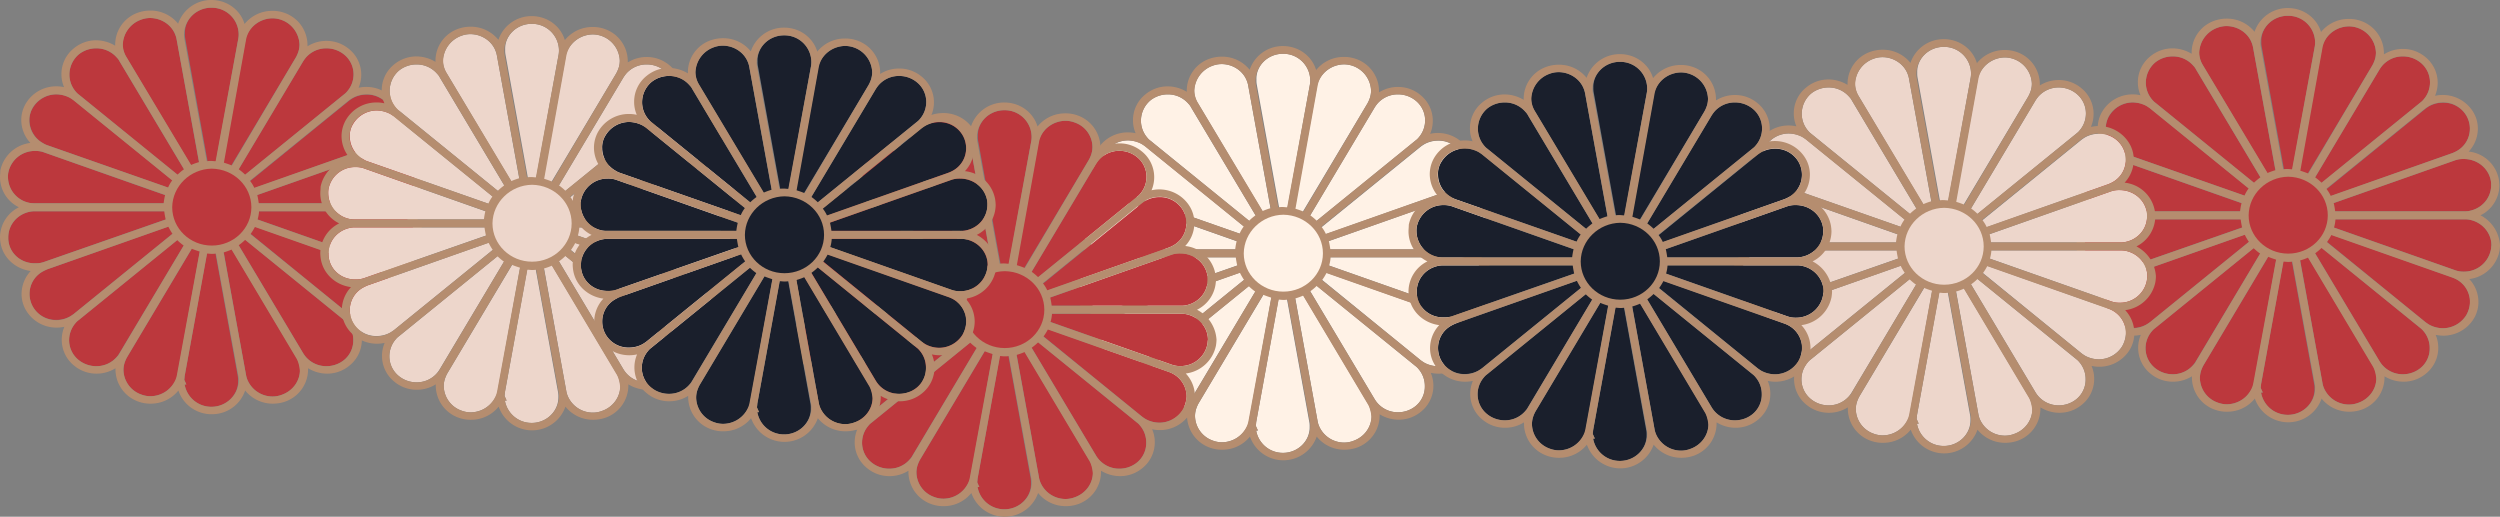 <svg id="Flowers" xmlns="http://www.w3.org/2000/svg" width="2099.76" height="434" viewBox="0 0 2099.76 434">
  <rect x="0" y="0" width="2099.76" height="434" fill="#808080" stroke="none"/>
  <path id="Tracé_1" data-name="Tracé 1" d="M1964.07,2174.79a19.934,19.934,0,0,1,.25,3.85c0,10.56-7.69,19.68-18.86,21.61a22.056,22.056,0,0,1-3.97.24h-129l121.06-42.74a21.545,21.545,0,0,1,3.73-.96,22.056,22.056,0,0,1,3.97-.24C1952.41,2156.55,1962.09,2163.99,1964.07,2174.79Z" transform="translate(128 -2023)" fill="#bc383d"/>
  <path id="Tracé_2" data-name="Tracé 2" d="M1943.48,2120.05a21.792,21.792,0,0,1,2.98,11.05,21.353,21.353,0,0,1-11.42,18.96,25.419,25.419,0,0,1-3.72,1.68l-120.82,42.74,98.74-80.19a36.235,36.235,0,0,1,3.23-2.16,23.64,23.64,0,0,1,11.41-2.88A22.41,22.41,0,0,1,1943.48,2120.05Z" transform="translate(128 -2023)" fill="#bc383d"/>
  <path id="Tracé_3" data-name="Tracé 3" d="M1890.14,2070.35a23.492,23.492,0,0,1,14.64,5.04,21.357,21.357,0,0,1,8.18,16.81,21.764,21.764,0,0,1-5.21,14.16,13.723,13.723,0,0,1-2.73,2.65l-98.98,80.43,64.5-108.05a35.1,35.1,0,0,1,2.23-3.12A22.644,22.644,0,0,1,1890.14,2070.35Z" transform="translate(128 -2023)" fill="#bc383d"/>
  <path id="Tracé_4" data-name="Tracé 4" d="M1844.99,2045.14a22.89,22.89,0,0,1,22.57,22.09,19.749,19.749,0,0,1-1.49,7.44,23.621,23.621,0,0,1-1.73,3.6l-64.51,108.05,22.33-122.93a19.243,19.243,0,0,1,1-3.61A23.928,23.928,0,0,1,1844.99,2045.14Z" transform="translate(128 -2023)" fill="#bc383d"/>
  <path id="Tracé_5" data-name="Tracé 5" d="M1793.63,2036.25a22.535,22.535,0,0,1,22.83,21.85,19.831,19.831,0,0,1-.25,3.84l-22.33,122.94-22.33-122.94a18.635,18.635,0,0,1-.25-3.84C1770.81,2046.1,1780.98,2036.25,1793.63,2036.25Z" transform="translate(128 -2023)" fill="#bc383d"/>
  <path id="Tracé_6" data-name="Tracé 6" d="M1734.34,2046.34a21.8,21.8,0,0,1,7.69-1.44c9.18,0,18.11,5.52,21.34,14.4a19.993,19.993,0,0,1,.99,3.61l22.33,122.93-64.51-108.05a21.441,21.441,0,0,1-1.73-3.36,19.749,19.749,0,0,1-1.49-7.44A23.43,23.43,0,0,1,1734.34,2046.34Z" transform="translate(128 -2023)" fill="#bc383d"/>
  <path id="Tracé_7" data-name="Tracé 7" d="M1682.24,2075.39a23.492,23.492,0,0,1,14.64-5.04,22.609,22.609,0,0,1,17.36,7.92,12.144,12.144,0,0,1,2.24,3.12l64.5,108.05-98.74-80.19a14.281,14.281,0,0,1-2.73-2.65,21.818,21.818,0,0,1-5.21-14.16A22.341,22.341,0,0,1,1682.24,2075.39Z" transform="translate(128 -2023)" fill="#bc383d"/>
  <path id="Tracé_8" data-name="Tracé 8" d="M1643.79,2120.05a23.145,23.145,0,0,1,19.6-11.04,25.125,25.125,0,0,1,11.41,2.88,36,36,0,0,1,3.22,2.16l98.74,80.19-121.07-42.5a15.3,15.3,0,0,1-3.47-1.68,22.145,22.145,0,0,1-11.41-18.96A18.133,18.133,0,0,1,1643.79,2120.05Z" transform="translate(128 -2023)" fill="#bc383d"/>
  <path id="Tracé_9" data-name="Tracé 9" d="M1622.7,2178.64a19.934,19.934,0,0,1,.25-3.85,22.622,22.622,0,0,1,22.32-18.24,22,22,0,0,1,3.97.24,16.956,16.956,0,0,1,3.73.96l121.06,42.74h-129a23.474,23.474,0,0,1-3.97-.24A22.3,22.3,0,0,1,1622.7,2178.64Z" transform="translate(128 -2023)" fill="#bc383d"/>
  <path id="Tracé_10" data-name="Tracé 10" d="M1623.19,2232.9a20.644,20.644,0,0,1-.24-3.84c0-10.57,7.69-19.69,18.85-21.61a22.056,22.056,0,0,1,3.97-.24h129.01l-121.57,42.5a21.213,21.213,0,0,1-3.72.96,22.056,22.056,0,0,1-3.97.24C1634.61,2251.15,1624.93,2243.7,1623.19,2232.9Z" transform="translate(128 -2023)" fill="#bc383d"/>
  <path id="Tracé_11" data-name="Tracé 11" d="M1643.79,2287.64a21.683,21.683,0,0,1-2.98-11.04,21.378,21.378,0,0,1,11.41-18.97c1.24-.72,2.48-1.2,3.47-1.68l121.07-42.74-98.74,80.2a35.95,35.95,0,0,1-3.22,2.16,23.7,23.7,0,0,1-11.41,2.88A22.1,22.1,0,0,1,1643.79,2287.64Z" transform="translate(128 -2023)" fill="#bc383d"/>
  <path id="Tracé_12" data-name="Tracé 12" d="M1696.88,2337.35a23.5,23.5,0,0,1-14.64-5.05,21.318,21.318,0,0,1-8.19-16.8,21.823,21.823,0,0,1,5.21-14.17,14.231,14.231,0,0,1,2.73-2.64l98.74-80.2-64.5,108.05a37.271,37.271,0,0,1-2.23,3.12A22.337,22.337,0,0,1,1696.88,2337.35Z" transform="translate(128 -2023)" fill="#bc383d"/>
  <path id="Tracé_13" data-name="Tracé 13" d="M1742.28,2362.56a21.8,21.8,0,0,1-7.69-1.44,22.239,22.239,0,0,1-14.89-20.65,20,20,0,0,1,1.49-7.45,23.721,23.721,0,0,1,1.74-3.6l64.5-108.05-22.33,122.94a19.317,19.317,0,0,1-.99,3.6A23.948,23.948,0,0,1,1742.28,2362.56Z" transform="translate(128 -2023)" fill="#bc383d"/>
  <path id="Tracé_14" data-name="Tracé 14" d="M1793.63,2371.44a22.709,22.709,0,0,1-22.57-18.73h1.48l-1.73-3.84c0-.96.25-2.16.25-3.12l22.32-122.93,22.33,122.93a18.636,18.636,0,0,1,.25,3.84C1816.21,2361.6,1806.04,2371.44,1793.63,2371.44Z" transform="translate(128 -2023)" fill="#bc383d"/>
  <path id="Tracé_15" data-name="Tracé 15" d="M1852.68,2361.36a21.8,21.8,0,0,1-7.69,1.44,22.918,22.918,0,0,1-21.34-14.41,19.317,19.317,0,0,1-.99-3.6l-22.33-122.94,64.5,108.05a16.234,16.234,0,0,1,1.74,3.6,26.643,26.643,0,0,1,1.49,7.45A22.672,22.672,0,0,1,1852.68,2361.36Z" transform="translate(128 -2023)" fill="#bc383d"/>
  <path id="Tracé_16" data-name="Tracé 16" d="M1904.78,2332.3a23.5,23.5,0,0,1-14.64,5.05,22.654,22.654,0,0,1-17.37-7.93,25.126,25.126,0,0,1-2.23-3.12l-64.5-108.05,98.74,80.2a14.224,14.224,0,0,1,2.73,2.64,21.823,21.823,0,0,1,5.21,14.17A21.156,21.156,0,0,1,1904.78,2332.3Z" transform="translate(128 -2023)" fill="#bc383d"/>
  <path id="Tracé_17" data-name="Tracé 17" d="M1943.48,2287.64a23.157,23.157,0,0,1-19.6,11.05,24.364,24.364,0,0,1-11.41-2.88,36.129,36.129,0,0,1-3.23-2.16l-98.74-80.44,121.07,42.74a25.419,25.419,0,0,1,3.72,1.68,22.14,22.14,0,0,1,11.41,18.97A25.688,25.688,0,0,1,1943.48,2287.64Z" transform="translate(128 -2023)" fill="#bc383d"/>
  <path id="Tracé_18" data-name="Tracé 18" d="M1964.07,2232.9a22.836,22.836,0,0,1-22.33,18.25,22.056,22.056,0,0,1-3.97-.24,21.213,21.213,0,0,1-3.72-.96l-121.31-42.74h129a22.056,22.056,0,0,1,3.97.24c10.92,1.92,18.86,11.04,18.86,21.61C1964.32,2230.26,1964.32,2231.7,1964.07,2232.9Z" transform="translate(128 -2023)" fill="#bc383d"/>
  <path id="Tracé_19" data-name="Tracé 19" d="M1955.39,2203.85a28.409,28.409,0,0,0,15.87-25.21,34.528,34.528,0,0,0-.49-5.05,28.814,28.814,0,0,0-25.31-23.29,28.2,28.2,0,0,0,7.69-19.2,26.658,26.658,0,0,0-3.97-14.17,29.974,29.974,0,0,0-32-13.45,28.043,28.043,0,0,0,2.23-10.8,27.729,27.729,0,0,0-10.42-21.85,29.192,29.192,0,0,0-18.85-6.72,29.588,29.588,0,0,0-15.88,4.56v-1.2a28.716,28.716,0,0,0-19.35-26.89,29.158,29.158,0,0,0-10.17-1.69,29.635,29.635,0,0,0-23.32,11.05c-3.47-11.77-14.64-20.17-27.79-20.17a29.308,29.308,0,0,0-28.03,19.93,29.635,29.635,0,0,0-23.32-11.05,31.143,31.143,0,0,0-10.17,1.69,28.415,28.415,0,0,0-19.35,26.65v1.2a31.17,31.17,0,0,0-15.88-4.56,29.238,29.238,0,0,0-18.86,6.72,27.759,27.759,0,0,0-10.42,21.85,27.18,27.18,0,0,0,2.24,10.8,27.959,27.959,0,0,0-6.45-.72,29.637,29.637,0,0,0-25.56,14.17,27.262,27.262,0,0,0-3.97,14.17,28.247,28.247,0,0,0,7.69,19.2,29.342,29.342,0,0,0-25.3,23.29c0,2.16-.25,3.85-.25,5.53a28.13,28.13,0,0,0,15.88,25.21,28.377,28.377,0,0,0-15.88,25.21,34.42,34.42,0,0,0,.5,5.04c2.23,12.49,12.65,21.61,25.3,23.29a28.271,28.271,0,0,0-7.69,19.21,26.707,26.707,0,0,0,3.97,14.17,29.984,29.984,0,0,0,32,13.44,28.24,28.24,0,0,0-2.23,10.81,27.758,27.758,0,0,0,10.42,21.85,29.239,29.239,0,0,0,18.86,6.72,29.579,29.579,0,0,0,15.87-4.56v1.2a28.739,28.739,0,0,0,19.35,26.89,29.205,29.205,0,0,0,10.18,1.68,29.6,29.6,0,0,0,23.32-11.05,29.676,29.676,0,0,0,56.06,0,29.619,29.619,0,0,0,23.32,11.05,31.222,31.222,0,0,0,10.18-1.68,28.739,28.739,0,0,0,19.35-26.89v-1.2a30.46,30.46,0,0,0,15.88,4.56,29.232,29.232,0,0,0,18.85-6.72,27.758,27.758,0,0,0,10.42-21.85,27.181,27.181,0,0,0-2.23-10.81,29.984,29.984,0,0,0,32-13.44,27.313,27.313,0,0,0,3.97-14.17,28.271,28.271,0,0,0-7.69-19.21,29.617,29.617,0,0,0,25.3-23.29,34.42,34.42,0,0,0,.5-5.04A30.341,30.341,0,0,0,1955.39,2203.85Zm8.68-29.06a19.934,19.934,0,0,1,.25,3.85c0,10.56-7.69,19.68-18.86,21.61a22.056,22.056,0,0,1-3.97.24H1833.33a70.227,70.227,0,0,0-1.24-6.97l101.71-35.77a21.213,21.213,0,0,1,3.72-.96,22.056,22.056,0,0,1,3.97-.24C1952.41,2156.55,1962.09,2163.99,1964.07,2174.79Zm-40.19-65.78a22.344,22.344,0,0,1,19.6,11.04,21.792,21.792,0,0,1,2.98,11.05,21.353,21.353,0,0,1-11.42,18.96,25.419,25.419,0,0,1-3.72,1.68l-101.71,35.78a30.75,30.75,0,0,0-3.73-6l82.87-67.23a36,36,0,0,1,3.22-2.16A24.548,24.548,0,0,1,1923.88,2109.01Zm-51.11-30.74a22.644,22.644,0,0,1,17.37-7.92,23.492,23.492,0,0,1,14.64,5.04,21.357,21.357,0,0,1,8.18,16.81,21.764,21.764,0,0,1-5.21,14.16,13.723,13.723,0,0,1-2.73,2.65l-83.11,67.47a47.97,47.97,0,0,0-5.45-4.57l54.08-90.52A35.1,35.1,0,0,1,1872.77,2078.27Zm-50.11-15.12a19.413,19.413,0,0,1,.99-3.61c3.23-8.88,12.16-14.4,21.34-14.4a22.89,22.89,0,0,1,22.57,22.09,19.749,19.749,0,0,1-1.49,7.44,23.621,23.621,0,0,1-1.73,3.6l-53.59,90.52c-2.23-.96-4.47-1.68-6.7-2.4Zm-29.03-26.9a22.535,22.535,0,0,1,22.83,21.85,19.985,19.985,0,0,1-.25,3.85l-19.1,103.24c-1.24,0-2.49-.24-3.73-.24a19.385,19.385,0,0,0-3.72.24l-18.85-103a18.783,18.783,0,0,1-.25-3.85A22.789,22.789,0,0,1,1793.63,2036.25Zm-59.29,10.09a21.8,21.8,0,0,1,7.69-1.44c9.18,0,18.11,5.52,21.34,14.4a19.993,19.993,0,0,1,.99,3.61l18.85,103a55.063,55.063,0,0,0-6.7,2.4l-54.08-90.28a22.4,22.4,0,0,1-1.74-3.36,19.93,19.93,0,0,1-1.48-7.44A22.86,22.86,0,0,1,1734.34,2046.34Zm-52.1,29.05a23.492,23.492,0,0,1,14.64-5.04,22.609,22.609,0,0,1,17.36,7.92,12.144,12.144,0,0,1,2.24,3.12l54.08,90.52a48.958,48.958,0,0,0-5.46,4.57l-82.86-67.23a13.988,13.988,0,0,1-2.73-2.65,21.818,21.818,0,0,1-5.21-14.16A22.341,22.341,0,0,1,1682.24,2075.39Zm-41.68,55.71a22.344,22.344,0,0,1,2.98-11.05,23.17,23.17,0,0,1,19.6-11.04,25.125,25.125,0,0,1,11.41,2.88,36,36,0,0,1,3.22,2.16l82.87,67.23a29.567,29.567,0,0,0-3.48,6l-101.47-35.54a15.3,15.3,0,0,1-3.47-1.68A21.891,21.891,0,0,1,1640.56,2131.1Zm-17.86,47.54a19.934,19.934,0,0,1,.25-3.85,22.622,22.622,0,0,1,22.32-18.24,22,22,0,0,1,3.97.24,16.956,16.956,0,0,1,3.73.96l101.71,35.77a59.648,59.648,0,0,0-1.24,6.97H1645.27a23.3,23.3,0,0,1-3.96-.24A22.29,22.29,0,0,1,1622.7,2178.64Zm.49,54.26a20.644,20.644,0,0,1-.24-3.84c0-10.57,7.69-19.69,18.85-21.61a22.056,22.056,0,0,1,3.97-.24h108.17a67.721,67.721,0,0,0,1.24,6.96l-101.97,35.54a21.213,21.213,0,0,1-3.72.96,22.056,22.056,0,0,1-3.97.24C1634.61,2251.15,1624.93,2243.7,1623.19,2232.9Zm40.2,65.79a22.321,22.321,0,0,1-19.6-11.05,21.683,21.683,0,0,1-2.98-11.04,21.378,21.378,0,0,1,11.41-18.97c1.24-.72,2.48-1.2,3.47-1.68l101.72-35.78a47.051,47.051,0,0,0,3.47,6.01l-82.86,67.23a35.95,35.95,0,0,1-3.22,2.16A22.749,22.749,0,0,1,1663.39,2298.69Zm50.85,30.73a22.619,22.619,0,0,1-17.36,7.93,23.5,23.5,0,0,1-14.64-5.05,21.318,21.318,0,0,1-8.19-16.8,21.823,21.823,0,0,1,5.21-14.17,14.231,14.231,0,0,1,2.73-2.64l82.86-67.23a49.954,49.954,0,0,0,5.46,4.56l-54.08,90.76A7.935,7.935,0,0,1,1714.24,2329.42Zm50.37,15.13a19.358,19.358,0,0,1-1,3.6,22.9,22.9,0,0,1-21.33,14.41,21.8,21.8,0,0,1-7.69-1.44,22.239,22.239,0,0,1-14.89-20.65,20,20,0,0,1,1.49-7.45,23.721,23.721,0,0,1,1.74-3.6l54.08-90.76c2.23.96,4.47,1.68,6.7,2.4Zm6.2,4.8v0Zm22.82,22.09a22.709,22.709,0,0,1-22.57-18.73h1.48l-1.73-3.84c0-.96.25-2.16.25-3.12l18.85-103.01c1.24,0,2.48.24,3.72.24a19.385,19.385,0,0,0,3.72-.24l18.86,103.01a18.636,18.636,0,0,1,.25,3.84C1816.21,2361.6,1806.04,2371.44,1793.63,2371.44Zm59.05-10.08a21.8,21.8,0,0,1-7.69,1.44,22.918,22.918,0,0,1-21.34-14.41,19.317,19.317,0,0,1-.99-3.6l-18.86-103.01a53.838,53.838,0,0,0,6.7-2.4l54.09,90.76a16.21,16.21,0,0,1,1.73,3.6,26.643,26.643,0,0,1,1.49,7.45C1867.81,2349.59,1862.11,2357.99,1852.68,2361.36Zm52.1-29.06a23.5,23.5,0,0,1-14.64,5.05,22.654,22.654,0,0,1-17.37-7.93,25.126,25.126,0,0,1-2.23-3.12l-54.08-90.52a48.926,48.926,0,0,0,5.45-4.56l82.87,67.23a14.224,14.224,0,0,1,2.73,2.64,21.823,21.823,0,0,1,5.21,14.17A21.156,21.156,0,0,1,1904.78,2332.3Zm41.68-55.7a22.441,22.441,0,0,1-2.98,11.04,23.157,23.157,0,0,1-19.6,11.05,24.364,24.364,0,0,1-11.41-2.88,36.129,36.129,0,0,1-3.23-2.16l-82.86-67.23a48.431,48.431,0,0,0,3.72-6.01l101.72,35.78a25.4,25.4,0,0,1,3.72,1.68A21.226,21.226,0,0,1,1946.46,2276.6Zm17.61-43.7a22.836,22.836,0,0,1-22.33,18.25,22.056,22.056,0,0,1-3.97-.24,21.213,21.213,0,0,1-3.72-.96l-101.72-35.78a30.705,30.705,0,0,0,1.24-6.96h108.17a22.056,22.056,0,0,1,3.97.24c10.92,1.92,18.86,11.04,18.86,21.61C1964.32,2230.26,1964.32,2231.7,1964.07,2232.9Z" transform="translate(128 -2023)" fill="#b58d6f"/>
  <path id="Tracé_20" data-name="Tracé 20" d="M1760.64,2203.85c0,17.76,14.88,32.17,33.24,32.17s33.24-14.41,33.24-32.17-14.88-32.18-33.24-32.42C1775.77,2171.67,1760.88,2186.08,1760.64,2203.85Z" transform="translate(128 -2023)" fill="#bc383d"/>
  <path id="Tracé_21" data-name="Tracé 21" d="M220.07,2168.02a19.99,19.99,0,0,1,.248,3.84c0,10.57-7.691,19.69-18.855,21.61a22.045,22.045,0,0,1-3.969.24H68.487l121.068-42.73a21.223,21.223,0,0,1,3.721-.96,22.056,22.056,0,0,1,3.97-.24C208.41,2149.78,218.085,2157.22,220.07,2168.02Z" transform="translate(128 -2023)" fill="#bc383d"/>
  <path id="Tracé_22" data-name="Tracé 22" d="M199.479,2113.28a21.74,21.74,0,0,1,2.977,11.04,21.365,21.365,0,0,1-11.412,18.97,25.445,25.445,0,0,1-3.722,1.68L66.5,2187.71l98.74-80.19a36.506,36.506,0,0,1,3.225-2.16,23.668,23.668,0,0,1,11.412-2.89A22.416,22.416,0,0,1,199.479,2113.28Z" transform="translate(128 -2023)" fill="#bc383d"/>
  <path id="Tracé_23" data-name="Tracé 23" d="M146.139,2063.58a23.481,23.481,0,0,1,14.638,5.04,21.325,21.325,0,0,1,8.187,16.81,21.8,21.8,0,0,1-5.21,14.16,14.025,14.025,0,0,1-2.729,2.64l-98.988,80.44,64.5-108.05a35.074,35.074,0,0,1,2.233-3.12A22.63,22.63,0,0,1,146.139,2063.58Z" transform="translate(128 -2023)" fill="#bc383d"/>
  <path id="Tracé_24" data-name="Tracé 24" d="M100.987,2038.37a22.9,22.9,0,0,1,22.576,22.09,19.9,19.9,0,0,1-1.488,7.44,23.961,23.961,0,0,1-1.737,3.6l-64.5,108.05,22.328-122.94a19.479,19.479,0,0,1,.992-3.6A23.941,23.941,0,0,1,100.987,2038.37Z" transform="translate(128 -2023)" fill="#bc383d"/>
  <path id="Tracé_25" data-name="Tracé 25" d="M49.632,2029.48a22.527,22.527,0,0,1,22.824,21.85,19.981,19.981,0,0,1-.248,3.84L49.88,2178.11,27.552,2055.17a18.775,18.775,0,0,1-.248-3.84C26.808,2039.33,36.98,2029.48,49.632,2029.48Z" transform="translate(128 -2023)" fill="#bc383d"/>
  <path id="Tracé_26" data-name="Tracé 26" d="M-9.661,2039.57a21.8,21.8,0,0,1,7.691-1.44c9.179,0,18.111,5.52,21.336,14.4a19.482,19.482,0,0,1,.992,3.6l22.328,122.94-64.5-108.05a21.664,21.664,0,0,1-1.737-3.36,19.9,19.9,0,0,1-1.489-7.44A23.442,23.442,0,0,1-9.661,2039.57Z" transform="translate(128 -2023)" fill="#bc383d"/>
  <path id="Tracé_27" data-name="Tracé 27" d="M-61.76,2068.62a23.478,23.478,0,0,1,14.637-5.04,22.63,22.63,0,0,1,17.366,7.92,12.194,12.194,0,0,1,2.233,3.12l64.5,108.05-98.74-80.2a13.991,13.991,0,0,1-2.729-2.64,21.8,21.8,0,0,1-5.21-14.16A22.324,22.324,0,0,1-61.76,2068.62Z" transform="translate(128 -2023)" fill="#bc383d"/>
  <path id="Tracé_28" data-name="Tracé 28" d="M-100.214,2113.28a23.175,23.175,0,0,1,19.6-11.05,25.145,25.145,0,0,1,11.412,2.89,36.348,36.348,0,0,1,3.225,2.16l98.74,80.19-121.068-42.5a15.364,15.364,0,0,1-3.473-1.68,22.141,22.141,0,0,1-11.412-18.97A18.179,18.179,0,0,1-100.214,2113.28Z" transform="translate(128 -2023)" fill="#bc383d"/>
  <path id="Tracé_29" data-name="Tracé 29" d="M-121.3,2171.86a19.91,19.91,0,0,1,.249-3.84,22.628,22.628,0,0,1,22.328-18.24,22.049,22.049,0,0,1,3.969.24,16.761,16.761,0,0,1,3.721.96l121.068,42.73H-98.974a23.46,23.46,0,0,1-3.969-.24A22.286,22.286,0,0,1-121.3,2171.86Z" transform="translate(128 -2023)" fill="#bc383d"/>
  <path id="Tracé_30" data-name="Tracé 30" d="M-120.805,2226.13a19.988,19.988,0,0,1-.248-3.84c0-10.57,7.69-19.69,18.854-21.61a22.056,22.056,0,0,1,3.97-.24H30.778l-121.564,42.5a21.228,21.228,0,0,1-3.721.96,22.049,22.049,0,0,1-3.969.24C-109.393,2244.38-119.069,2236.93-120.805,2226.13Z" transform="translate(128 -2023)" fill="#bc383d"/>
  <path id="Tracé_31" data-name="Tracé 31" d="M-100.214,2280.87a21.731,21.731,0,0,1-2.977-11.04,21.363,21.363,0,0,1,11.412-18.97c1.24-.72,2.481-1.2,3.473-1.68l121.068-42.74-98.74,80.2a36.3,36.3,0,0,1-3.225,2.16,23.658,23.658,0,0,1-11.412,2.88A22.109,22.109,0,0,1-100.214,2280.87Z" transform="translate(128 -2023)" fill="#bc383d"/>
  <path id="Tracé_32" data-name="Tracé 32" d="M-47.123,2330.57a23.48,23.48,0,0,1-14.637-5.04,21.321,21.321,0,0,1-8.187-16.8,21.805,21.805,0,0,1,5.21-14.17,13.992,13.992,0,0,1,2.729-2.64l98.74-80.2-64.5,108.05A35.083,35.083,0,0,1-30,2322.89,22.32,22.32,0,0,1-47.123,2330.57Z" transform="translate(128 -2023)" fill="#bc383d"/>
  <path id="Tracé_33" data-name="Tracé 33" d="M-1.722,2355.79a21.592,21.592,0,0,1-7.691-1.45A22.213,22.213,0,0,1-24.3,2333.7a19.906,19.906,0,0,1,1.489-7.45,23.875,23.875,0,0,1,1.737-3.6l64.5-108.05L21.1,2337.54a19.474,19.474,0,0,1-.992,3.6A23.95,23.95,0,0,1-1.722,2355.79Z" transform="translate(128 -2023)" fill="#bc383d"/>
  <path id="Tracé_34" data-name="Tracé 34" d="M49.632,2364.67a22.719,22.719,0,0,1-22.576-18.73h1.489l-1.737-3.84c0-.96.248-2.16.248-3.12l22.328-122.94,22.328,122.94a18.776,18.776,0,0,1,.248,3.84C72.209,2354.82,62.037,2364.67,49.632,2364.67Z" transform="translate(128 -2023)" fill="#bc383d"/>
  <path id="Tracé_35" data-name="Tracé 35" d="M108.678,2354.58a21.593,21.593,0,0,1-7.691,1.45,22.916,22.916,0,0,1-21.336-14.41,19.482,19.482,0,0,1-.992-3.6L56.331,2215.08l64.5,108.05a16.315,16.315,0,0,1,1.737,3.6,26.431,26.431,0,0,1,1.488,7.45A22.651,22.651,0,0,1,108.678,2354.58Z" transform="translate(128 -2023)" fill="#bc383d"/>
  <path id="Tracé_36" data-name="Tracé 36" d="M160.777,2325.53a23.482,23.482,0,0,1-14.638,5.04,22.631,22.631,0,0,1-17.366-7.92,24.35,24.35,0,0,1-2.233-3.12l-64.5-108.05,98.74,80.2a14.026,14.026,0,0,1,2.729,2.64,21.8,21.8,0,0,1,5.209,14.16A21.11,21.11,0,0,1,160.777,2325.53Z" transform="translate(128 -2023)" fill="#bc383d"/>
  <path id="Tracé_37" data-name="Tracé 37" d="M199.479,2280.87a23.153,23.153,0,0,1-19.6,11.05,24.38,24.38,0,0,1-11.412-2.88,36.452,36.452,0,0,1-3.225-2.16L66.5,2206.44l121.068,42.74a25.421,25.421,0,0,1,3.722,1.68,22.142,22.142,0,0,1,11.412,18.97A25.754,25.754,0,0,1,199.479,2280.87Z" transform="translate(128 -2023)" fill="#bc383d"/>
  <path id="Tracé_38" data-name="Tracé 38" d="M220.07,2226.13a22.839,22.839,0,0,1-22.328,18.25,22.056,22.056,0,0,1-3.97-.24,21.246,21.246,0,0,1-3.721-.96L68.735,2200.44H197.742a22.045,22.045,0,0,1,3.969.24c10.916,1.92,18.855,11.04,18.855,21.61C220.318,2223.49,220.318,2224.93,220.07,2226.13Z" transform="translate(128 -2023)" fill="#bc383d"/>
  <path id="Tracé_39" data-name="Tracé 39" d="M211.387,2197.08a28.407,28.407,0,0,0,15.878-25.21,34.545,34.545,0,0,0-.5-5.05,28.817,28.817,0,0,0-25.305-23.29,28.244,28.244,0,0,0,7.691-19.21,26.657,26.657,0,0,0-3.969-14.16,29.98,29.98,0,0,0-32-13.45,28.065,28.065,0,0,0,2.233-10.8,27.738,27.738,0,0,0-10.42-21.85,29.222,29.222,0,0,0-18.855-6.72,29.585,29.585,0,0,0-15.877,4.56v-1.2a28.741,28.741,0,0,0-19.351-26.9,29.169,29.169,0,0,0-10.172-1.68,29.634,29.634,0,0,0-23.321,11.05C73.945,2031.4,62.781,2023,49.632,2023A29.316,29.316,0,0,0,21.6,2042.93a29.634,29.634,0,0,0-23.32-11.05,31.163,31.163,0,0,0-10.172,1.68,28.44,28.44,0,0,0-19.351,26.66v1.2a31.16,31.16,0,0,0-15.878-4.57,29.233,29.233,0,0,0-18.855,6.73,27.739,27.739,0,0,0-10.42,21.85,27.2,27.2,0,0,0,2.233,10.8,27.911,27.911,0,0,0-6.45-.72,29.633,29.633,0,0,0-25.553,14.17,27.262,27.262,0,0,0-3.97,14.16,28.244,28.244,0,0,0,7.691,19.21,29.344,29.344,0,0,0-25.305,23.29c0,2.16-.248,3.84-.248,5.53a28.135,28.135,0,0,0,15.878,25.21A28.382,28.382,0,0,0-128,2222.29a34.689,34.689,0,0,0,.5,5.04c2.233,12.48,12.653,21.61,25.305,23.29a28.266,28.266,0,0,0-7.69,19.21,26.656,26.656,0,0,0,3.969,14.16,29.633,29.633,0,0,0,25.553,14.17,29.525,29.525,0,0,0,6.45-.72,28.073,28.073,0,0,0-2.233,10.8,27.74,27.74,0,0,0,10.42,21.85,29.18,29.18,0,0,0,18.855,6.73A29.59,29.59,0,0,0-31,2332.26v1.2a28.729,28.729,0,0,0,19.351,26.89,29.166,29.166,0,0,0,10.172,1.68,29.6,29.6,0,0,0,23.32-11.05,29.315,29.315,0,0,0,28.034,19.93,29.316,29.316,0,0,0,28.034-19.93,29.6,29.6,0,0,0,23.32,11.05,31.172,31.172,0,0,0,10.172-1.68,28.729,28.729,0,0,0,19.351-26.89v-1.2a30.469,30.469,0,0,0,15.877,4.56,29.179,29.179,0,0,0,18.855-6.73,27.738,27.738,0,0,0,10.42-21.85,27.189,27.189,0,0,0-2.233-10.8,29.98,29.98,0,0,0,32-13.45,27.261,27.261,0,0,0,3.969-14.16,28.262,28.262,0,0,0-7.691-19.21,29.632,29.632,0,0,0,25.306-23.29,34.689,34.689,0,0,0,.5-5.04A30.322,30.322,0,0,0,211.387,2197.08Zm8.683-29.06a20.042,20.042,0,0,1,.248,3.85c0,10.56-7.691,19.68-18.855,21.6a22.045,22.045,0,0,1-3.969.24H89.327a68.253,68.253,0,0,0-1.241-6.96L189.8,2150.98a21.246,21.246,0,0,1,3.721-.96,22.056,22.056,0,0,1,3.97-.24C208.41,2149.78,218.085,2157.22,220.07,2168.02Zm-40.191-65.79a22.353,22.353,0,0,1,19.6,11.05,21.74,21.74,0,0,1,2.977,11.04,21.365,21.365,0,0,1-11.412,18.97,25.445,25.445,0,0,1-3.722,1.68L85.605,2180.75a30.414,30.414,0,0,0-3.721-6l82.862-67.23a36.36,36.36,0,0,1,3.225-2.16A24.556,24.556,0,0,1,179.879,2102.23Zm-51.106-30.73a22.63,22.63,0,0,1,17.366-7.92,23.481,23.481,0,0,1,14.638,5.04,21.325,21.325,0,0,1,8.187,16.81,21.8,21.8,0,0,1-5.21,14.16,14.025,14.025,0,0,1-2.729,2.64l-83.11,67.47a49.222,49.222,0,0,0-5.458-4.56l54.083-90.52A35.074,35.074,0,0,1,128.773,2071.5Zm-50.114-15.13a19.472,19.472,0,0,1,.992-3.6c3.225-8.88,12.156-14.4,21.336-14.4a22.9,22.9,0,0,1,22.576,22.09,19.9,19.9,0,0,1-1.488,7.44,23.961,23.961,0,0,1-1.737,3.6l-53.587,90.52c-2.233-.96-4.466-1.68-6.7-2.4Zm-29.026-26.89a22.527,22.527,0,0,1,22.824,21.85,19.981,19.981,0,0,1-.248,3.84l-19.1,103.25c-1.24,0-2.481-.24-3.721-.24a19.4,19.4,0,0,0-3.721.24L26.808,2055.41a18.775,18.775,0,0,1-.248-3.84A22.788,22.788,0,0,1,49.632,2029.48Zm-59.293,10.09a21.8,21.8,0,0,1,7.691-1.44c9.179,0,18.111,5.52,21.336,14.4a19.482,19.482,0,0,1,.992,3.6l18.855,103.01a54.594,54.594,0,0,0-6.7,2.4l-54.084-90.28a21.664,21.664,0,0,1-1.737-3.36,19.9,19.9,0,0,1-1.488-7.44A22.876,22.876,0,0,1-9.661,2039.57Zm-52.1,29.05a23.478,23.478,0,0,1,14.637-5.04,22.63,22.63,0,0,1,17.366,7.92,12.2,12.2,0,0,1,2.233,3.12l54.084,90.52a49.2,49.2,0,0,0-5.458,4.56l-82.862-67.23a13.994,13.994,0,0,1-2.729-2.64,21.8,21.8,0,0,1-5.21-14.16A22.324,22.324,0,0,1-61.76,2068.62Zm-41.679,55.7a22.385,22.385,0,0,1,2.977-11.04,23.175,23.175,0,0,1,19.6-11.05,25.145,25.145,0,0,1,11.412,2.89,36.348,36.348,0,0,1,3.225,2.16l82.862,67.23a29.25,29.25,0,0,0-3.473,6l-101.469-35.54a15.364,15.364,0,0,1-3.473-1.68A21.889,21.889,0,0,1-103.439,2124.32Zm-17.863,47.55a19.962,19.962,0,0,1,.249-3.85,22.628,22.628,0,0,1,22.328-18.24,22.049,22.049,0,0,1,3.969.24,16.761,16.761,0,0,1,3.721.96l101.717,35.77a58.228,58.228,0,0,0-1.24,6.96H-98.725a23.462,23.462,0,0,1-3.97-.24A22.272,22.272,0,0,1-121.3,2171.87Zm.5,54.26a19.988,19.988,0,0,1-.248-3.84c0-10.57,7.69-19.69,18.854-21.61a22.056,22.056,0,0,1,3.97-.24H9.938a68.23,68.23,0,0,0,1.24,6.96l-101.965,35.54a21.228,21.228,0,0,1-3.721.96,22.049,22.049,0,0,1-3.969.24C-109.393,2244.38-119.069,2236.93-120.805,2226.13Zm40.19,65.79a22.33,22.33,0,0,1-19.6-11.05,21.731,21.731,0,0,1-2.977-11.04,21.363,21.363,0,0,1,11.412-18.97c1.241-.72,2.481-1.2,3.473-1.68L13.411,2213.4a48,48,0,0,0,3.473,6.01l-82.862,67.23a36.31,36.31,0,0,1-3.225,2.16A22.757,22.757,0,0,1-80.615,2291.92Zm50.858,30.73a22.63,22.63,0,0,1-17.366,7.92,23.48,23.48,0,0,1-14.637-5.04,21.321,21.321,0,0,1-8.187-16.8,21.805,21.805,0,0,1,5.21-14.17,14,14,0,0,1,2.729-2.64l82.862-67.23a49.16,49.16,0,0,0,5.458,4.56l-54.084,90.76A7.987,7.987,0,0,1-29.756,2322.65Zm50.362,15.13a19.474,19.474,0,0,1-.992,3.6,22.916,22.916,0,0,1-21.336,14.41,21.8,21.8,0,0,1-7.691-1.44A22.236,22.236,0,0,1-24.3,2333.7a19.906,19.906,0,0,1,1.489-7.45,23.875,23.875,0,0,1,1.737-3.6l54.084-90.76c2.233.96,4.466,1.68,6.7,2.4Zm6.2,4.8v0Zm22.824,22.09a22.719,22.719,0,0,1-22.576-18.73h1.489l-1.737-3.84c0-.96.248-2.16.248-3.12l18.855-103.01c1.24,0,2.481.24,3.721.24a19.4,19.4,0,0,0,3.721-.24l18.855,103.01a18.777,18.777,0,0,1,.248,3.84C72.209,2354.83,62.037,2364.67,49.632,2364.67Zm59.046-10.08a21.8,21.8,0,0,1-7.691,1.44,22.916,22.916,0,0,1-21.336-14.41,19.482,19.482,0,0,1-.992-3.6L59.8,2235.01a54.552,54.552,0,0,0,6.7-2.4l54.084,90.76a16.352,16.352,0,0,1,1.737,3.6,26.5,26.5,0,0,1,1.488,7.45C123.811,2342.82,118.105,2351.22,108.678,2354.59Zm52.1-29.06a23.482,23.482,0,0,1-14.638,5.04,22.631,22.631,0,0,1-17.366-7.92,24.35,24.35,0,0,1-2.233-3.12l-54.083-90.52a49.2,49.2,0,0,0,5.458-4.56l82.862,67.23a14.026,14.026,0,0,1,2.729,2.64,21.8,21.8,0,0,1,5.209,14.16A21.11,21.11,0,0,1,160.777,2325.53Zm41.679-55.7a22.4,22.4,0,0,1-2.977,11.04,23.153,23.153,0,0,1-19.6,11.05,24.38,24.38,0,0,1-11.412-2.88,36.452,36.452,0,0,1-3.225-2.16L82.38,2219.65a49.426,49.426,0,0,0,3.721-6.01l101.716,35.78a25.419,25.419,0,0,1,3.722,1.68A21.218,21.218,0,0,1,202.456,2269.83Zm17.614-43.7a22.839,22.839,0,0,1-22.328,18.25,22.045,22.045,0,0,1-3.969-.24,21.234,21.234,0,0,1-3.722-.96L88.334,2207.4a31.487,31.487,0,0,0,1.241-6.96H197.742a22.045,22.045,0,0,1,3.969.24c10.916,1.92,18.855,11.04,18.855,21.61C220.318,2223.49,220.318,2224.93,220.07,2226.13Z" transform="translate(128 -2023)" fill="#b58d6f"/>
  <path id="Tracé_40" data-name="Tracé 40" d="M16.636,2197.08c0,17.76,14.885,32.17,33.244,32.17s33.244-14.41,33.244-32.17-14.885-32.18-33.244-32.42C31.77,2164.9,16.884,2179.31,16.636,2197.08Z" transform="translate(128 -2023)" fill="#bc383d"/>
  <path id="Tracé_41" data-name="Tracé 41" d="M489.07,2181.57a19.989,19.989,0,0,1,.248,3.84c0,10.56-7.691,19.69-18.855,21.61a22.045,22.045,0,0,1-3.969.24H337.487l121.068-42.74a21.224,21.224,0,0,1,3.721-.96,22.056,22.056,0,0,1,3.97-.24C477.41,2163.32,487.085,2170.76,489.07,2181.57Z" transform="translate(128 -2023)" fill="#edd6cb"/>
  <path id="Tracé_42" data-name="Tracé 42" d="M468.479,2126.82a21.749,21.749,0,0,1,2.977,11.05,21.361,21.361,0,0,1-11.412,18.96,25.521,25.521,0,0,1-3.722,1.69L335.5,2201.25l98.74-80.19a36.553,36.553,0,0,1,3.225-2.16,23.661,23.661,0,0,1,11.412-2.88A22.406,22.406,0,0,1,468.479,2126.82Z" transform="translate(128 -2023)" fill="#edd6cb"/>
  <path id="Tracé_43" data-name="Tracé 43" d="M415.139,2077.12a23.482,23.482,0,0,1,14.638,5.04,21.34,21.34,0,0,1,8.187,16.81,21.846,21.846,0,0,1-5.21,14.17,14.019,14.019,0,0,1-2.729,2.64l-98.988,80.43,64.5-108.05a35.3,35.3,0,0,1,2.233-3.12A22.63,22.63,0,0,1,415.139,2077.12Z" transform="translate(128 -2023)" fill="#edd6cb"/>
  <path id="Tracé_44" data-name="Tracé 44" d="M369.987,2051.91A22.9,22.9,0,0,1,392.563,2074a19.9,19.9,0,0,1-1.488,7.44,23.975,23.975,0,0,1-1.737,3.6l-64.5,108.05,22.328-122.93a19.8,19.8,0,0,1,.992-3.61A23.941,23.941,0,0,1,369.987,2051.91Z" transform="translate(128 -2023)" fill="#edd6cb"/>
  <path id="Tracé_45" data-name="Tracé 45" d="M318.632,2043.02a22.527,22.527,0,0,1,22.825,21.85,20.013,20.013,0,0,1-.249,3.85L318.88,2191.65l-22.328-122.93a18.882,18.882,0,0,1-.248-3.85C295.808,2052.87,305.98,2043.02,318.632,2043.02Z" transform="translate(128 -2023)" fill="#edd6cb"/>
  <path id="Tracé_46" data-name="Tracé 46" d="M259.339,2053.11a21.8,21.8,0,0,1,7.691-1.44c9.179,0,18.11,5.52,21.335,14.4a19.72,19.72,0,0,1,.993,3.61l22.328,122.93-64.5-108.05a21.67,21.67,0,0,1-1.736-3.36,19.884,19.884,0,0,1-1.489-7.44A23.443,23.443,0,0,1,259.339,2053.11Z" transform="translate(128 -2023)" fill="#edd6cb"/>
  <path id="Tracé_47" data-name="Tracé 47" d="M207.24,2082.16a23.477,23.477,0,0,1,14.637-5.04,22.631,22.631,0,0,1,17.367,7.92,12.2,12.2,0,0,1,2.232,3.12l64.5,108.05-98.74-80.19a13.991,13.991,0,0,1-2.729-2.64,21.846,21.846,0,0,1-5.21-14.17A22.34,22.34,0,0,1,207.24,2082.16Z" transform="translate(128 -2023)" fill="#edd6cb"/>
  <path id="Tracé_48" data-name="Tracé 48" d="M168.786,2126.82a23.165,23.165,0,0,1,19.6-11.04,25.129,25.129,0,0,1,11.412,2.88,36.213,36.213,0,0,1,3.225,2.16l98.74,80.19-121.068-42.49a15.386,15.386,0,0,1-3.473-1.69,22.139,22.139,0,0,1-11.412-18.96A18.191,18.191,0,0,1,168.786,2126.82Z" transform="translate(128 -2023)" fill="#edd6cb"/>
  <path id="Tracé_49" data-name="Tracé 49" d="M147.7,2185.41a19.909,19.909,0,0,1,.249-3.84,22.627,22.627,0,0,1,22.328-18.25,22.045,22.045,0,0,1,3.969.24,16.759,16.759,0,0,1,3.721.96l121.068,42.74H170.027a23.463,23.463,0,0,1-3.97-.24A22.294,22.294,0,0,1,147.7,2185.41Z" transform="translate(128 -2023)" fill="#edd6cb"/>
  <path id="Tracé_50" data-name="Tracé 50" d="M148.2,2239.67a19.988,19.988,0,0,1-.248-3.84c0-10.57,7.69-19.69,18.854-21.61a22.056,22.056,0,0,1,3.97-.24H299.777l-121.564,42.5a21.2,21.2,0,0,1-3.721.96,22.045,22.045,0,0,1-3.969.24C159.607,2257.92,149.931,2250.48,148.2,2239.67Z" transform="translate(128 -2023)" fill="#edd6cb"/>
  <path id="Tracé_51" data-name="Tracé 51" d="M168.786,2294.41a21.729,21.729,0,0,1-2.977-11.04,21.374,21.374,0,0,1,11.412-18.97c1.241-.72,2.481-1.2,3.473-1.68l121.068-42.74-98.74,80.2a36.213,36.213,0,0,1-3.225,2.16,23.656,23.656,0,0,1-11.412,2.88A22.11,22.11,0,0,1,168.786,2294.41Z" transform="translate(128 -2023)" fill="#edd6cb"/>
  <path id="Tracé_52" data-name="Tracé 52" d="M221.877,2344.12a23.428,23.428,0,0,1-14.637-5.05,21.321,21.321,0,0,1-8.187-16.8,21.807,21.807,0,0,1,5.21-14.17,13.963,13.963,0,0,1,2.729-2.64l98.74-80.2-64.5,108.05a34.9,34.9,0,0,1-2.233,3.12A22.294,22.294,0,0,1,221.877,2344.12Z" transform="translate(128 -2023)" fill="#edd6cb"/>
  <path id="Tracé_53" data-name="Tracé 53" d="M267.278,2369.33a21.8,21.8,0,0,1-7.691-1.44,22.225,22.225,0,0,1-14.885-20.65,19.991,19.991,0,0,1,1.488-7.45,23.782,23.782,0,0,1,1.737-3.6l64.5-108.04L290.1,2351.08a19.479,19.479,0,0,1-.992,3.6A23.936,23.936,0,0,1,267.278,2369.33Z" transform="translate(128 -2023)" fill="#edd6cb"/>
  <path id="Tracé_54" data-name="Tracé 54" d="M318.632,2378.21a22.719,22.719,0,0,1-22.576-18.73h1.489l-1.737-3.84c0-.96.248-2.16.248-3.12l22.328-122.93,22.328,122.93a18.785,18.785,0,0,1,.248,3.84C341.208,2368.37,331.037,2378.21,318.632,2378.21Z" transform="translate(128 -2023)" fill="#edd6cb"/>
  <path id="Tracé_55" data-name="Tracé 55" d="M377.678,2368.13a21.8,21.8,0,0,1-7.691,1.44,22.9,22.9,0,0,1-21.336-14.41,19.482,19.482,0,0,1-.992-3.6l-22.328-122.93,64.5,108.04a16.316,16.316,0,0,1,1.737,3.6,26.571,26.571,0,0,1,1.488,7.45A22.663,22.663,0,0,1,377.678,2368.13Z" transform="translate(128 -2023)" fill="#edd6cb"/>
  <path id="Tracé_56" data-name="Tracé 56" d="M429.777,2339.07a23.433,23.433,0,0,1-14.638,5.05,22.607,22.607,0,0,1-17.366-7.93,24.347,24.347,0,0,1-2.233-3.12l-64.5-108.05,98.74,80.2a14.02,14.02,0,0,1,2.729,2.64,21.806,21.806,0,0,1,5.209,14.17A21.1,21.1,0,0,1,429.777,2339.07Z" transform="translate(128 -2023)" fill="#edd6cb"/>
  <path id="Tracé_57" data-name="Tracé 57" d="M468.479,2294.41a23.154,23.154,0,0,1-19.6,11.05,24.38,24.38,0,0,1-11.412-2.88,36.5,36.5,0,0,1-3.225-2.16l-98.74-80.44,121.068,42.74a25.444,25.444,0,0,1,3.722,1.68,22.155,22.155,0,0,1,11.412,18.97A25.752,25.752,0,0,1,468.479,2294.41Z" transform="translate(128 -2023)" fill="#edd6cb"/>
  <path id="Tracé_58" data-name="Tracé 58" d="M489.07,2239.67a22.829,22.829,0,0,1-22.328,18.25,22.056,22.056,0,0,1-3.97-.24,21.246,21.246,0,0,1-3.721-.96l-121.316-42.74H466.742a22.045,22.045,0,0,1,3.969.24c10.916,1.92,18.855,11.04,18.855,21.61C489.318,2237.03,489.318,2238.47,489.07,2239.67Z" transform="translate(128 -2023)" fill="#edd6cb"/>
  <path id="Tracé_59" data-name="Tracé 59" d="M480.387,2210.62a28.4,28.4,0,0,0,15.878-25.21,34.818,34.818,0,0,0-.5-5.05,28.828,28.828,0,0,0-25.3-23.29,28.239,28.239,0,0,0,7.691-19.2,26.666,26.666,0,0,0-3.969-14.17,29.98,29.98,0,0,0-32-13.45,28.066,28.066,0,0,0,2.233-10.8,27.752,27.752,0,0,0-10.42-21.85,29.222,29.222,0,0,0-18.855-6.72,29.585,29.585,0,0,0-15.877,4.56v-1.2a28.719,28.719,0,0,0-19.351-26.89,29.172,29.172,0,0,0-10.172-1.68,29.625,29.625,0,0,0-23.321,11.04c-3.473-11.76-14.637-20.17-27.786-20.17a29.33,29.33,0,0,0-28.034,19.93,29.625,29.625,0,0,0-23.32-11.04,31.168,31.168,0,0,0-10.172,1.68,28.419,28.419,0,0,0-19.351,26.65v1.2a31.152,31.152,0,0,0-15.878-4.56,29.224,29.224,0,0,0-18.855,6.72,27.754,27.754,0,0,0-10.419,21.85,27.205,27.205,0,0,0,2.232,10.8,27.9,27.9,0,0,0-6.45-.72,29.655,29.655,0,0,0-25.553,14.17,27.271,27.271,0,0,0-3.97,14.17,28.239,28.239,0,0,0,7.691,19.2,29.356,29.356,0,0,0-25.3,23.29c0,2.17-.248,3.85-.248,5.53a28.124,28.124,0,0,0,15.878,25.21A28.382,28.382,0,0,0,141,2235.83a34.689,34.689,0,0,0,.5,5.04c2.233,12.49,12.653,21.61,25.3,23.29a28.267,28.267,0,0,0-7.69,19.21,26.715,26.715,0,0,0,3.969,14.17,29.99,29.99,0,0,0,32,13.44,28.114,28.114,0,0,0-2.233,10.81,27.766,27.766,0,0,0,10.42,21.85,29.222,29.222,0,0,0,18.854,6.72A29.591,29.591,0,0,0,238,2345.8v1.2a28.728,28.728,0,0,0,19.351,26.89,29.163,29.163,0,0,0,10.172,1.68,29.625,29.625,0,0,0,23.32-11.04,29.687,29.687,0,0,0,56.069,0,29.625,29.625,0,0,0,23.32,11.04,31.166,31.166,0,0,0,10.172-1.68A28.728,28.728,0,0,0,399.758,2347v-1.2a30.469,30.469,0,0,0,15.877,4.56,29.222,29.222,0,0,0,18.855-6.72,27.766,27.766,0,0,0,10.42-21.85,27.237,27.237,0,0,0-2.233-10.81,29.99,29.99,0,0,0,32-13.44,27.321,27.321,0,0,0,3.969-14.17,28.263,28.263,0,0,0-7.691-19.21,29.619,29.619,0,0,0,25.306-23.29,34.691,34.691,0,0,0,.5-5.04A30.322,30.322,0,0,0,480.387,2210.62Zm8.683-29.05a19.989,19.989,0,0,1,.248,3.84c0,10.56-7.691,19.69-18.855,21.61a22.045,22.045,0,0,1-3.969.24H358.327a68.466,68.466,0,0,0-1.241-6.97L458.8,2164.52a21.246,21.246,0,0,1,3.721-.96,22.056,22.056,0,0,1,3.97-.24C477.41,2163.32,487.085,2170.76,489.07,2181.57Zm-40.191-65.79a22.343,22.343,0,0,1,19.6,11.04,21.749,21.749,0,0,1,2.977,11.05,21.361,21.361,0,0,1-11.412,18.96,25.521,25.521,0,0,1-3.722,1.69l-101.717,35.77a30.368,30.368,0,0,0-3.721-6l82.862-67.23a36.409,36.409,0,0,1,3.225-2.16A24.544,24.544,0,0,1,448.879,2115.78Zm-51.106-30.74a22.63,22.63,0,0,1,17.366-7.92,23.482,23.482,0,0,1,14.638,5.04,21.34,21.34,0,0,1,8.187,16.81,21.846,21.846,0,0,1-5.21,14.17,14.019,14.019,0,0,1-2.729,2.64l-83.11,67.47a49.4,49.4,0,0,0-5.458-4.57l54.083-90.52A35.1,35.1,0,0,1,397.773,2085.04Zm-50.114-15.12a19.8,19.8,0,0,1,.992-3.61c3.225-8.88,12.157-14.4,21.336-14.4A22.9,22.9,0,0,1,392.563,2074a19.9,19.9,0,0,1-1.488,7.44,23.975,23.975,0,0,1-1.737,3.6l-53.587,90.52c-2.233-.96-4.466-1.68-6.7-2.4Zm-29.027-26.9a22.527,22.527,0,0,1,22.825,21.85,20.013,20.013,0,0,1-.249,3.85l-19.1,103.24c-1.241,0-2.481-.24-3.722-.24a19.4,19.4,0,0,0-3.721.24l-18.855-103a18.833,18.833,0,0,1-.248-3.85A22.788,22.788,0,0,1,318.632,2043.02Zm-59.293,10.09a21.8,21.8,0,0,1,7.691-1.44c9.179,0,18.11,5.52,21.335,14.4a19.72,19.72,0,0,1,.993,3.61l18.855,103a54.567,54.567,0,0,0-6.7,2.4l-54.083-90.28a21.592,21.592,0,0,1-1.737-3.36,19.9,19.9,0,0,1-1.489-7.44A22.877,22.877,0,0,1,259.339,2053.11Zm-52.1,29.05a23.479,23.479,0,0,1,14.637-5.04,22.631,22.631,0,0,1,17.367,7.92,12.2,12.2,0,0,1,2.232,3.12l54.084,90.52a49.308,49.308,0,0,0-5.458,4.57l-82.862-67.23a13.991,13.991,0,0,1-2.729-2.64,21.846,21.846,0,0,1-5.21-14.17A22.34,22.34,0,0,1,207.24,2082.16Zm-41.679,55.71a22.393,22.393,0,0,1,2.977-11.05,23.165,23.165,0,0,1,19.6-11.04,25.132,25.132,0,0,1,11.412,2.88,36.213,36.213,0,0,1,3.225,2.16l82.862,67.23a29.252,29.252,0,0,0-3.473,6l-101.469-35.53a15.386,15.386,0,0,1-3.473-1.69A21.885,21.885,0,0,1,165.561,2137.87ZM147.7,2185.41a19.909,19.909,0,0,1,.249-3.84,22.627,22.627,0,0,1,22.328-18.25,22.045,22.045,0,0,1,3.969.24,16.759,16.759,0,0,1,3.721.96l101.717,35.77a58.4,58.4,0,0,0-1.24,6.97H170.275a23.463,23.463,0,0,1-3.97-.24A22.283,22.283,0,0,1,147.7,2185.41Zm.5,54.26a19.988,19.988,0,0,1-.248-3.84c0-10.57,7.69-19.69,18.854-21.61a22.056,22.056,0,0,1,3.97-.24H278.938a68.282,68.282,0,0,0,1.24,6.96l-101.965,35.54a21.2,21.2,0,0,1-3.721.96,22.045,22.045,0,0,1-3.969.24C159.607,2257.92,149.931,2250.48,148.2,2239.67Zm40.19,65.79a22.33,22.33,0,0,1-19.6-11.05,21.729,21.729,0,0,1-2.977-11.04,21.374,21.374,0,0,1,11.412-18.97c1.241-.72,2.481-1.2,3.473-1.68l101.717-35.77a48.006,48.006,0,0,0,3.473,6l-82.862,67.23a36.213,36.213,0,0,1-3.225,2.16A22.753,22.753,0,0,1,188.385,2305.46Zm50.859,30.73a22.608,22.608,0,0,1-17.367,7.93,23.43,23.43,0,0,1-14.637-5.05,21.321,21.321,0,0,1-8.187-16.8,21.807,21.807,0,0,1,5.21-14.17,13.991,13.991,0,0,1,2.729-2.64l82.862-67.23a49.2,49.2,0,0,0,5.458,4.56l-54.084,90.76A7.986,7.986,0,0,1,239.244,2336.19Zm50.362,15.13a19.407,19.407,0,0,1-.993,3.6,22.9,22.9,0,0,1-21.335,14.41,21.8,21.8,0,0,1-7.691-1.44,22.225,22.225,0,0,1-14.885-20.65,19.991,19.991,0,0,1,1.488-7.45,23.782,23.782,0,0,1,1.737-3.6l54.083-90.76c2.233.96,4.466,1.68,6.7,2.4Zm6.2,4.8v0Zm22.824,22.09a22.719,22.719,0,0,1-22.576-18.73h1.489l-1.737-3.84c0-.96.248-2.16.248-3.12l18.855-103c1.24,0,2.481.24,3.721.24a19.406,19.406,0,0,0,3.722-.24l18.854,103a18.71,18.71,0,0,1,.249,3.84C341.209,2368.37,331.037,2378.21,318.632,2378.21Zm59.046-10.08a21.8,21.8,0,0,1-7.691,1.44,22.9,22.9,0,0,1-21.336-14.41,19.482,19.482,0,0,1-.992-3.6L328.8,2248.55a54.453,54.453,0,0,0,6.7-2.4l54.084,90.76a16.361,16.361,0,0,1,1.737,3.6,26.571,26.571,0,0,1,1.488,7.45C392.811,2356.36,387.105,2364.77,377.678,2368.13Zm52.1-29.06a23.433,23.433,0,0,1-14.638,5.05,22.607,22.607,0,0,1-17.366-7.93,24.347,24.347,0,0,1-2.233-3.12l-54.083-90.52a49.288,49.288,0,0,0,5.458-4.56l82.862,67.23a14.02,14.02,0,0,1,2.729,2.64,21.806,21.806,0,0,1,5.209,14.17A21.1,21.1,0,0,1,429.777,2339.07Zm41.679-55.7a22.4,22.4,0,0,1-2.977,11.04,23.154,23.154,0,0,1-19.6,11.05,24.38,24.38,0,0,1-11.412-2.88,36.5,36.5,0,0,1-3.225-2.16l-82.862-67.23a49.317,49.317,0,0,0,3.722-6l101.716,35.77a25.444,25.444,0,0,1,3.722,1.68A21.231,21.231,0,0,1,471.456,2283.37Zm17.614-43.7a22.829,22.829,0,0,1-22.328,18.25,22.045,22.045,0,0,1-3.969-.24,21.234,21.234,0,0,1-3.722-.96l-101.717-35.78a31.444,31.444,0,0,0,1.241-6.96H466.742a22.045,22.045,0,0,1,3.969.24c10.916,1.92,18.855,11.04,18.855,21.61C489.318,2237.03,489.318,2238.47,489.07,2239.67Z" transform="translate(128 -2023)" fill="#b58d6f"/>
  <path id="Tracé_60" data-name="Tracé 60" d="M285.636,2210.62c0,17.77,14.886,32.17,33.244,32.17s33.244-14.4,33.244-32.17-14.885-32.18-33.244-32.42C300.77,2178.44,285.884,2192.85,285.636,2210.62Z" transform="translate(128 -2023)" fill="#edd6cb"/>
  <path id="Tracé_61" data-name="Tracé 61" d="M1675.07,2200.91a19.835,19.835,0,0,1,.25,3.84c0,10.57-7.69,19.69-18.86,21.61a22.056,22.056,0,0,1-3.97.24h-129l121.06-42.74a21.524,21.524,0,0,1,3.73-.96,22.056,22.056,0,0,1,3.97-.24C1663.41,2182.66,1673.09,2190.11,1675.07,2200.91Z" transform="translate(128 -2023)" fill="#edd6cb"/>
  <path id="Tracé_62" data-name="Tracé 62" d="M1654.48,2146.17a21.784,21.784,0,0,1,2.98,11.04,21.357,21.357,0,0,1-11.42,18.97,25.446,25.446,0,0,1-3.72,1.68L1521.5,2220.6l98.74-80.2a36.182,36.182,0,0,1,3.23-2.16,23.64,23.64,0,0,1,11.41-2.88A22.4,22.4,0,0,1,1654.48,2146.17Z" transform="translate(128 -2023)" fill="#edd6cb"/>
  <path id="Tracé_63" data-name="Tracé 63" d="M1601.14,2096.47a23.491,23.491,0,0,1,14.64,5.04,21.338,21.338,0,0,1,8.18,16.8,21.77,21.77,0,0,1-5.21,14.17,13.682,13.682,0,0,1-2.73,2.64l-98.98,80.44,64.5-108.05a35.144,35.144,0,0,1,2.23-3.12A22.645,22.645,0,0,1,1601.14,2096.47Z" transform="translate(128 -2023)" fill="#edd6cb"/>
  <path id="Tracé_64" data-name="Tracé 64" d="M1555.99,2071.25a22.89,22.89,0,0,1,22.57,22.09,19.8,19.8,0,0,1-1.49,7.45,23.63,23.63,0,0,1-1.73,3.6l-64.51,108.05,22.33-122.94a19.366,19.366,0,0,1,1-3.6A23.937,23.937,0,0,1,1555.99,2071.25Z" transform="translate(128 -2023)" fill="#edd6cb"/>
  <path id="Tracé_65" data-name="Tracé 65" d="M1504.63,2062.37a22.528,22.528,0,0,1,22.83,21.85,19.833,19.833,0,0,1-.25,3.84L1504.88,2211l-22.33-122.94a18.638,18.638,0,0,1-.25-3.84C1481.81,2072.21,1491.98,2062.37,1504.63,2062.37Z" transform="translate(128 -2023)" fill="#edd6cb"/>
  <path id="Tracé_66" data-name="Tracé 66" d="M1445.34,2072.45a21.8,21.8,0,0,1,7.69-1.44c9.18,0,18.11,5.53,21.34,14.41a20.127,20.127,0,0,1,.99,3.6l22.33,122.94-64.51-108.05a21.439,21.439,0,0,1-1.73-3.36,19.8,19.8,0,0,1-1.49-7.45A23.453,23.453,0,0,1,1445.34,2072.45Z" transform="translate(128 -2023)" fill="#edd6cb"/>
  <path id="Tracé_67" data-name="Tracé 67" d="M1393.24,2101.51a23.491,23.491,0,0,1,14.64-5.04,22.61,22.61,0,0,1,17.36,7.92,12.149,12.149,0,0,1,2.24,3.12l64.5,108.05-98.74-80.2a14.238,14.238,0,0,1-2.73-2.64,21.824,21.824,0,0,1-5.21-14.17A22.32,22.32,0,0,1,1393.24,2101.51Z" transform="translate(128 -2023)" fill="#edd6cb"/>
  <path id="Tracé_68" data-name="Tracé 68" d="M1354.79,2146.17a23.132,23.132,0,0,1,19.6-11.05,25.125,25.125,0,0,1,11.41,2.88,35.951,35.951,0,0,1,3.22,2.16l98.74,80.2-121.07-42.5a15.31,15.31,0,0,1-3.47-1.68,22.149,22.149,0,0,1-11.41-18.97A18.122,18.122,0,0,1,1354.79,2146.17Z" transform="translate(128 -2023)" fill="#edd6cb"/>
  <path id="Tracé_69" data-name="Tracé 69" d="M1333.7,2204.75a19.835,19.835,0,0,1,.25-3.84,22.631,22.631,0,0,1,22.32-18.25,22,22,0,0,1,3.97.24,16.943,16.943,0,0,1,3.73.96l121.06,42.74h-129a23.474,23.474,0,0,1-3.97-.24A22.285,22.285,0,0,1,1333.7,2204.75Z" transform="translate(128 -2023)" fill="#edd6cb"/>
  <path id="Tracé_70" data-name="Tracé 70" d="M1334.19,2259.02a20.7,20.7,0,0,1-.24-3.85c0-10.56,7.69-19.68,18.85-21.6a21.186,21.186,0,0,1,3.97-.25h129.01l-121.57,42.5a21.213,21.213,0,0,1-3.72.96,22.056,22.056,0,0,1-3.97.24C1345.61,2277.26,1335.93,2269.82,1334.19,2259.02Z" transform="translate(128 -2023)" fill="#edd6cb"/>
  <path id="Tracé_71" data-name="Tracé 71" d="M1354.79,2313.76a21.684,21.684,0,0,1-2.98-11.04,21.367,21.367,0,0,1,11.41-18.97c1.24-.72,2.48-1.2,3.47-1.68l121.07-42.74-98.74,80.19a35.951,35.951,0,0,1-3.22,2.16,23.694,23.694,0,0,1-11.41,2.88A22.092,22.092,0,0,1,1354.79,2313.76Z" transform="translate(128 -2023)" fill="#edd6cb"/>
  <path id="Tracé_72" data-name="Tracé 72" d="M1407.88,2363.46a23.491,23.491,0,0,1-14.64-5.04,21.322,21.322,0,0,1-8.19-16.81,21.818,21.818,0,0,1,5.21-14.16,14.23,14.23,0,0,1,2.73-2.64l98.74-80.2-64.5,108.05a37.237,37.237,0,0,1-2.23,3.12A22.328,22.328,0,0,1,1407.88,2363.46Z" transform="translate(128 -2023)" fill="#edd6cb"/>
  <path id="Tracé_73" data-name="Tracé 73" d="M1453.28,2388.67a21.8,21.8,0,0,1-7.69-1.44,22.219,22.219,0,0,1-14.89-20.65,19.946,19.946,0,0,1,1.49-7.44,23.708,23.708,0,0,1,1.74-3.6l64.5-108.05-22.33,122.94a19.319,19.319,0,0,1-.99,3.6A23.938,23.938,0,0,1,1453.28,2388.67Z" transform="translate(128 -2023)" fill="#edd6cb"/>
  <path id="Tracé_74" data-name="Tracé 74" d="M1504.63,2397.56a22.718,22.718,0,0,1-22.57-18.73h1.48l-1.73-3.84c0-.96.25-2.16.25-3.12l22.32-122.94,22.33,122.94a18.635,18.635,0,0,1,.25,3.84C1527.21,2387.71,1517.04,2397.56,1504.63,2397.56Z" transform="translate(128 -2023)" fill="#edd6cb"/>
  <path id="Tracé_75" data-name="Tracé 75" d="M1563.68,2387.47a21.8,21.8,0,0,1-7.69,1.44,22.909,22.909,0,0,1-21.34-14.4,19.314,19.314,0,0,1-.99-3.6l-22.33-122.94,64.5,108.05a16.223,16.223,0,0,1,1.74,3.6,26.574,26.574,0,0,1,1.49,7.44A22.651,22.651,0,0,1,1563.68,2387.47Z" transform="translate(128 -2023)" fill="#edd6cb"/>
  <path id="Tracé_76" data-name="Tracé 76" d="M1615.78,2358.42a23.491,23.491,0,0,1-14.64,5.04,22.644,22.644,0,0,1-17.37-7.92,25.128,25.128,0,0,1-2.23-3.12l-64.5-108.05,98.74,80.2a14.23,14.23,0,0,1,2.73,2.64,21.818,21.818,0,0,1,5.21,14.16A21.161,21.161,0,0,1,1615.78,2358.42Z" transform="translate(128 -2023)" fill="#edd6cb"/>
  <path id="Tracé_77" data-name="Tracé 77" d="M1654.48,2313.76a23.17,23.17,0,0,1-19.6,11.04,24.361,24.361,0,0,1-11.41-2.88,36.182,36.182,0,0,1-3.23-2.16l-98.74-80.43,121.07,42.74a25.419,25.419,0,0,1,3.72,1.68,22.128,22.128,0,0,1,11.41,18.97A25.689,25.689,0,0,1,1654.48,2313.76Z" transform="translate(128 -2023)" fill="#edd6cb"/>
  <path id="Tracé_78" data-name="Tracé 78" d="M1675.07,2259.02a22.827,22.827,0,0,1-22.33,18.24,22.056,22.056,0,0,1-3.97-.24,21.213,21.213,0,0,1-3.72-.96l-121.31-42.74h129a21.186,21.186,0,0,1,3.97.25c10.92,1.92,18.86,11.04,18.86,21.6C1675.32,2256.38,1675.32,2257.82,1675.07,2259.02Z" transform="translate(128 -2023)" fill="#edd6cb"/>
  <path id="Tracé_79" data-name="Tracé 79" d="M1666.39,2229.96a28.386,28.386,0,0,0,15.87-25.21,34.4,34.4,0,0,0-.49-5.04,28.814,28.814,0,0,0-25.31-23.29,28.224,28.224,0,0,0,7.69-19.21,26.648,26.648,0,0,0-3.97-14.16,29.973,29.973,0,0,0-32-13.45,28.044,28.044,0,0,0,2.23-10.8,27.729,27.729,0,0,0-10.42-21.85,29.147,29.147,0,0,0-18.85-6.73,29.586,29.586,0,0,0-15.88,4.56v-1.2a28.725,28.725,0,0,0-19.35-26.89,29.15,29.15,0,0,0-10.17-1.68,29.6,29.6,0,0,0-23.32,11.05c-3.47-11.77-14.64-20.17-27.79-20.17a29.308,29.308,0,0,0-28.03,19.93,29.6,29.6,0,0,0-23.32-11.05,31.122,31.122,0,0,0-10.17,1.68,28.425,28.425,0,0,0-19.35,26.65v1.2a31.167,31.167,0,0,0-15.88-4.56,29.193,29.193,0,0,0-18.86,6.73,27.754,27.754,0,0,0-10.42,21.84,27.192,27.192,0,0,0,2.24,10.81,27.945,27.945,0,0,0-6.45-.72,29.637,29.637,0,0,0-25.56,14.17,27.252,27.252,0,0,0-3.97,14.16,28.271,28.271,0,0,0,7.69,19.21,29.33,29.33,0,0,0-25.3,23.29c0,2.16-.25,3.84-.25,5.52a28.107,28.107,0,0,0,15.88,25.21,28.4,28.4,0,0,0-15.88,25.21,34.412,34.412,0,0,0,.5,5.05c2.23,12.48,12.65,21.61,25.3,23.29a28.252,28.252,0,0,0-7.69,19.21,26.648,26.648,0,0,0,3.97,14.16,29.974,29.974,0,0,0,32,13.45,28.228,28.228,0,0,0-2.23,10.8,27.729,27.729,0,0,0,10.42,21.85,29.237,29.237,0,0,0,18.86,6.72,29.577,29.577,0,0,0,15.87-4.56v1.2a28.751,28.751,0,0,0,19.35,26.9,29.205,29.205,0,0,0,10.18,1.68,29.635,29.635,0,0,0,23.32-11.05,29.676,29.676,0,0,0,56.06,0,29.65,29.65,0,0,0,23.32,11.05,31.222,31.222,0,0,0,10.18-1.68,28.751,28.751,0,0,0,19.35-26.9v-1.2a30.458,30.458,0,0,0,15.88,4.56,29.23,29.23,0,0,0,18.85-6.72,27.729,27.729,0,0,0,10.42-21.85,27.168,27.168,0,0,0-2.23-10.8,29.974,29.974,0,0,0,32-13.45,27.252,27.252,0,0,0,3.97-14.16,28.252,28.252,0,0,0-7.69-19.21,29.629,29.629,0,0,0,25.3-23.29,34.412,34.412,0,0,0,.5-5.05A30.369,30.369,0,0,0,1666.39,2229.96Zm8.68-29.05a19.835,19.835,0,0,1,.25,3.84c0,10.57-7.69,19.69-18.86,21.61a22.056,22.056,0,0,1-3.97.24H1544.33a70.558,70.558,0,0,0-1.24-6.96l101.71-35.78a21.192,21.192,0,0,1,3.72-.96,22.056,22.056,0,0,1,3.97-.24C1663.41,2182.66,1673.09,2190.11,1675.07,2200.91Zm-40.19-65.79a22.333,22.333,0,0,1,19.6,11.05,21.784,21.784,0,0,1,2.98,11.04,21.357,21.357,0,0,1-11.42,18.97,25.446,25.446,0,0,1-3.72,1.68l-101.71,35.78a30.829,30.829,0,0,0-3.73-6.01l82.87-67.23a35.951,35.951,0,0,1,3.22-2.16A24.548,24.548,0,0,1,1634.88,2135.12Zm-51.11-30.73a22.645,22.645,0,0,1,17.37-7.92,23.491,23.491,0,0,1,14.64,5.04,21.338,21.338,0,0,1,8.18,16.8,21.77,21.77,0,0,1-5.21,14.17,13.682,13.682,0,0,1-2.73,2.64l-83.11,67.47a48.9,48.9,0,0,0-5.45-4.56l54.08-90.52A35.144,35.144,0,0,1,1583.77,2104.39Zm-50.11-15.13a19.325,19.325,0,0,1,.99-3.6c3.23-8.88,12.16-14.41,21.34-14.41a22.89,22.89,0,0,1,22.57,22.09,19.761,19.761,0,0,1-1.49,7.45,23.63,23.63,0,0,1-1.73,3.6l-53.59,90.52c-2.23-.96-4.47-1.68-6.7-2.4Zm-29.03-26.89a22.528,22.528,0,0,1,22.83,21.85,19.833,19.833,0,0,1-.25,3.84l-19.1,103.25c-1.24,0-2.49-.24-3.73-.24a19.385,19.385,0,0,0-3.72.24l-18.85-103.01a18.638,18.638,0,0,1-.25-3.84A22.782,22.782,0,0,1,1504.63,2062.37Zm-59.29,10.08a21.8,21.8,0,0,1,7.69-1.44c9.18,0,18.11,5.53,21.34,14.41a20.127,20.127,0,0,1,.99,3.6l18.85,103.01a55.063,55.063,0,0,0-6.7,2.4l-54.08-90.28a22.412,22.412,0,0,1-1.74-3.36,19.942,19.942,0,0,1-1.48-7.45A22.881,22.881,0,0,1,1445.34,2072.45Zm-52.1,29.06a23.491,23.491,0,0,1,14.64-5.04,22.61,22.61,0,0,1,17.36,7.92,12.149,12.149,0,0,1,2.24,3.12l54.08,90.52a49.926,49.926,0,0,0-5.46,4.56l-82.86-67.23a14.238,14.238,0,0,1-2.73-2.64,21.824,21.824,0,0,1-5.21-14.17A22.32,22.32,0,0,1,1393.24,2101.51Zm-41.68,55.7a22.337,22.337,0,0,1,2.98-11.04,23.157,23.157,0,0,1,19.6-11.05,25.125,25.125,0,0,1,11.41,2.88,35.951,35.951,0,0,1,3.22,2.16l82.87,67.23a29.645,29.645,0,0,0-3.48,6.01l-101.47-35.54a15.31,15.31,0,0,1-3.47-1.68A21.894,21.894,0,0,1,1351.56,2157.21Zm-17.86,47.54a19.835,19.835,0,0,1,.25-3.84,22.631,22.631,0,0,1,22.32-18.25,22,22,0,0,1,3.97.24,16.943,16.943,0,0,1,3.73.96l101.71,35.78a59.853,59.853,0,0,0-1.24,6.96H1356.27a23.3,23.3,0,0,1-3.96-.24A22.274,22.274,0,0,1,1333.7,2204.75Zm.49,54.27a20.7,20.7,0,0,1-.24-3.85c0-10.56,7.69-19.68,18.85-21.6a22.056,22.056,0,0,1,3.97-.24h108.17a67.745,67.745,0,0,0,1.24,6.96l-101.97,35.53a21.213,21.213,0,0,1-3.72.96,22.056,22.056,0,0,1-3.97.24C1345.61,2277.26,1335.93,2269.82,1334.19,2259.02Zm40.2,65.79a22.342,22.342,0,0,1-19.6-11.05,21.684,21.684,0,0,1-2.98-11.04,21.367,21.367,0,0,1,11.41-18.97c1.24-.72,2.48-1.2,3.47-1.68l101.72-35.78a47.639,47.639,0,0,0,3.47,6l-82.86,67.23a35.951,35.951,0,0,1-3.22,2.16A22.762,22.762,0,0,1,1374.39,2324.81Zm50.85,30.73a22.609,22.609,0,0,1-17.36,7.92,23.491,23.491,0,0,1-14.64-5.04,21.322,21.322,0,0,1-8.19-16.81,21.818,21.818,0,0,1,5.21-14.16,14.23,14.23,0,0,1,2.73-2.64l82.86-67.23a49.952,49.952,0,0,0,5.46,4.56l-54.08,90.76A7.933,7.933,0,0,1,1425.24,2355.54Zm50.37,15.13a19.356,19.356,0,0,1-1,3.6,22.9,22.9,0,0,1-21.33,14.4,21.8,21.8,0,0,1-7.69-1.44,22.219,22.219,0,0,1-14.89-20.65,19.946,19.946,0,0,1,1.49-7.44,23.708,23.708,0,0,1,1.74-3.6l54.08-90.76c2.23.96,4.47,1.68,6.7,2.4Zm6.2,4.8v0Zm22.82,22.09a22.718,22.718,0,0,1-22.57-18.73h1.48l-1.73-3.84c0-.96.25-2.16.25-3.12l18.85-103.01c1.24,0,2.48.24,3.72.24a19.385,19.385,0,0,0,3.72-.24l18.86,103.01a18.635,18.635,0,0,1,.25,3.84C1527.21,2387.71,1517.04,2397.56,1504.63,2397.56Zm59.05-10.09a21.8,21.8,0,0,1-7.69,1.44,22.909,22.909,0,0,1-21.34-14.4,19.314,19.314,0,0,1-.99-3.6L1514.8,2267.9a53.877,53.877,0,0,0,6.7-2.4l54.09,90.76a16.2,16.2,0,0,1,1.73,3.6,26.574,26.574,0,0,1,1.49,7.44C1578.81,2375.71,1573.11,2384.11,1563.68,2387.47Zm52.1-29.05a23.491,23.491,0,0,1-14.64,5.04,22.644,22.644,0,0,1-17.37-7.92,25.128,25.128,0,0,1-2.23-3.12l-54.08-90.52a48.924,48.924,0,0,0,5.45-4.56l82.87,67.23a14.23,14.23,0,0,1,2.73,2.64,21.818,21.818,0,0,1,5.21,14.16A21.161,21.161,0,0,1,1615.78,2358.42Zm41.68-55.7a22.442,22.442,0,0,1-2.98,11.04,23.18,23.18,0,0,1-19.6,11.05,24.373,24.373,0,0,1-11.41-2.89,36.182,36.182,0,0,1-3.23-2.16l-82.86-67.23a49.075,49.075,0,0,0,3.72-6l101.72,35.78a25.419,25.419,0,0,1,3.72,1.68A21.215,21.215,0,0,1,1657.46,2302.72Zm17.61-43.7a22.827,22.827,0,0,1-22.33,18.24,22.056,22.056,0,0,1-3.97-.24,21.213,21.213,0,0,1-3.72-.96l-101.72-35.77a30.71,30.71,0,0,0,1.24-6.96h108.17a22.056,22.056,0,0,1,3.97.24c10.92,1.92,18.86,11.04,18.86,21.6C1675.32,2256.38,1675.32,2257.82,1675.07,2259.02Z" transform="translate(128 -2023)" fill="#b58d6f"/>
  <path id="Tracé_80" data-name="Tracé 80" d="M1471.64,2229.96c0,17.77,14.88,32.18,33.24,32.18s33.24-14.41,33.24-32.18-14.88-32.17-33.24-32.41C1486.77,2197.79,1471.88,2212.2,1471.64,2229.96Z" transform="translate(128 -2023)" fill="#edd6cb"/>
  <path id="Tracé_81" data-name="Tracé 81" d="M1120.07,2206.71a19.987,19.987,0,0,1,.25,3.85c0,10.56-7.69,19.68-18.86,21.61a22.056,22.056,0,0,1-3.97.24h-129l121.063-42.74a21.545,21.545,0,0,1,3.73-.96,22.056,22.056,0,0,1,3.97-.24C1108.41,2188.47,1118.09,2195.91,1120.07,2206.71Z" transform="translate(128 -2023)" fill="#fff2e6"/>
  <path id="Tracé_82" data-name="Tracé 82" d="M1099.48,2151.97a21.792,21.792,0,0,1,2.98,11.05,21.353,21.353,0,0,1-11.42,18.96,25.419,25.419,0,0,1-3.72,1.68L966.5,2226.4l98.738-80.19a36.182,36.182,0,0,1,3.23-2.16,23.637,23.637,0,0,1,11.41-2.88A22.41,22.41,0,0,1,1099.48,2151.97Z" transform="translate(128 -2023)" fill="#fff2e6"/>
  <path id="Tracé_83" data-name="Tracé 83" d="M1046.14,2102.27a23.491,23.491,0,0,1,14.64,5.04,21.356,21.356,0,0,1,8.18,16.81,21.764,21.764,0,0,1-5.21,14.16,13.723,13.723,0,0,1-2.73,2.65l-98.983,80.43,64.5-108.05a35.108,35.108,0,0,1,2.23-3.12A22.644,22.644,0,0,1,1046.14,2102.27Z" transform="translate(128 -2023)" fill="#fff2e6"/>
  <path id="Tracé_84" data-name="Tracé 84" d="M1000.99,2077.06a22.89,22.89,0,0,1,22.57,22.09,19.75,19.75,0,0,1-1.49,7.44,23.63,23.63,0,0,1-1.73,3.6l-64.505,108.05,22.328-122.93a19.576,19.576,0,0,1,.992-3.61A23.942,23.942,0,0,1,1000.99,2077.06Z" transform="translate(128 -2023)" fill="#fff2e6"/>
  <path id="Tracé_85" data-name="Tracé 85" d="M949.632,2068.17a22.527,22.527,0,0,1,22.825,21.85,20.148,20.148,0,0,1-.248,3.85L949.88,2216.8l-22.328-122.93a18.937,18.937,0,0,1-.248-3.85C926.808,2078.02,936.98,2068.17,949.632,2068.17Z" transform="translate(128 -2023)" fill="#fff2e6"/>
  <path id="Tracé_86" data-name="Tracé 86" d="M890.339,2078.26a21.8,21.8,0,0,1,7.691-1.44c9.179,0,18.11,5.52,21.335,14.4a19.292,19.292,0,0,1,.993,3.61l22.328,122.93-64.5-108.05a21.593,21.593,0,0,1-1.737-3.36,19.9,19.9,0,0,1-1.489-7.44A23.444,23.444,0,0,1,890.339,2078.26Z" transform="translate(128 -2023)" fill="#fff2e6"/>
  <path id="Tracé_87" data-name="Tracé 87" d="M838.24,2107.31a23.478,23.478,0,0,1,14.637-5.04,22.631,22.631,0,0,1,17.367,7.92,12.2,12.2,0,0,1,2.232,3.12l64.5,108.05-98.74-80.19a14.048,14.048,0,0,1-2.729-2.65,21.8,21.8,0,0,1-5.21-14.16A22.339,22.339,0,0,1,838.24,2107.31Z" transform="translate(128 -2023)" fill="#fff2e6"/>
  <path id="Tracé_88" data-name="Tracé 88" d="M799.786,2151.97a23.165,23.165,0,0,1,19.6-11.04,25.126,25.126,0,0,1,11.412,2.88,36.2,36.2,0,0,1,3.225,2.16l98.74,80.19-121.068-42.5a15.364,15.364,0,0,1-3.473-1.68,22.139,22.139,0,0,1-11.412-18.96A18.191,18.191,0,0,1,799.786,2151.97Z" transform="translate(128 -2023)" fill="#fff2e6"/>
  <path id="Tracé_89" data-name="Tracé 89" d="M778.7,2210.56a20.064,20.064,0,0,1,.249-3.85,22.629,22.629,0,0,1,22.328-18.24,22.045,22.045,0,0,1,3.969.24,16.759,16.759,0,0,1,3.721.96l121.068,42.74H801.027a23.463,23.463,0,0,1-3.97-.24A22.3,22.3,0,0,1,778.7,2210.56Z" transform="translate(128 -2023)" fill="#fff2e6"/>
  <path id="Tracé_90" data-name="Tracé 90" d="M779.2,2264.82a19.992,19.992,0,0,1-.248-3.84c0-10.57,7.69-19.69,18.854-21.61a22.033,22.033,0,0,1,3.97-.24H930.778l-121.565,42.5a21.181,21.181,0,0,1-3.721.96,22.045,22.045,0,0,1-3.969.24C790.607,2283.07,780.931,2275.62,779.2,2264.82Z" transform="translate(128 -2023)" fill="#fff2e6"/>
  <path id="Tracé_91" data-name="Tracé 91" d="M799.786,2319.56a21.73,21.73,0,0,1-2.977-11.04,21.374,21.374,0,0,1,11.412-18.97c1.241-.72,2.481-1.2,3.473-1.68l121.068-42.74-98.74,80.2a36.2,36.2,0,0,1-3.225,2.16,23.656,23.656,0,0,1-11.412,2.88A22.11,22.11,0,0,1,799.786,2319.56Z" transform="translate(128 -2023)" fill="#fff2e6"/>
  <path id="Tracé_92" data-name="Tracé 92" d="M852.877,2369.27a23.429,23.429,0,0,1-14.637-5.05,21.321,21.321,0,0,1-8.187-16.8,21.808,21.808,0,0,1,5.21-14.17,14,14,0,0,1,2.729-2.64l98.74-80.2-64.5,108.05a34.911,34.911,0,0,1-2.233,3.12A22.327,22.327,0,0,1,852.877,2369.27Z" transform="translate(128 -2023)" fill="#fff2e6"/>
  <path id="Tracé_93" data-name="Tracé 93" d="M898.278,2394.48a21.8,21.8,0,0,1-7.691-1.44,22.236,22.236,0,0,1-14.885-20.65,19.953,19.953,0,0,1,1.488-7.45,23.777,23.777,0,0,1,1.737-3.6l64.5-108.04L921.1,2376.23a19.485,19.485,0,0,1-.992,3.6A23.952,23.952,0,0,1,898.278,2394.48Z" transform="translate(128 -2023)" fill="#fff2e6"/>
  <path id="Tracé_94" data-name="Tracé 94" d="M949.632,2403.36a22.719,22.719,0,0,1-22.576-18.73h1.489l-1.737-3.84c0-.96.248-2.16.248-3.12l22.328-122.93,22.328,122.93a18.783,18.783,0,0,1,.248,3.84C972.208,2393.52,962.037,2403.36,949.632,2403.36Z" transform="translate(128 -2023)" fill="#fff2e6"/>
  <path id="Tracé_95" data-name="Tracé 95" d="M1008.68,2393.28a21.794,21.794,0,0,1-7.69,1.44,22.918,22.918,0,0,1-21.339-14.41,19.484,19.484,0,0,1-.992-3.6l-22.328-122.93,64.5,108.04a16.227,16.227,0,0,1,1.74,3.6,26.722,26.722,0,0,1,1.49,7.45A22.672,22.672,0,0,1,1008.68,2393.28Z" transform="translate(128 -2023)" fill="#fff2e6"/>
  <path id="Tracé_96" data-name="Tracé 96" d="M1060.78,2364.22a23.441,23.441,0,0,1-14.64,5.05,22.654,22.654,0,0,1-17.37-7.93,25.146,25.146,0,0,1-2.23-3.12l-64.5-108.05,98.743,80.2a14.23,14.23,0,0,1,2.73,2.64,21.824,21.824,0,0,1,5.21,14.17A21.156,21.156,0,0,1,1060.78,2364.22Z" transform="translate(128 -2023)" fill="#fff2e6"/>
  <path id="Tracé_97" data-name="Tracé 97" d="M1099.48,2319.56a23.157,23.157,0,0,1-19.6,11.05,24.364,24.364,0,0,1-11.41-2.88,36.182,36.182,0,0,1-3.23-2.16L966.5,2245.13l121.068,42.74a25.419,25.419,0,0,1,3.72,1.68,22.14,22.14,0,0,1,11.41,18.97A25.689,25.689,0,0,1,1099.48,2319.56Z" transform="translate(128 -2023)" fill="#fff2e6"/>
  <path id="Tracé_98" data-name="Tracé 98" d="M1120.07,2264.82a22.836,22.836,0,0,1-22.33,18.25,22.056,22.056,0,0,1-3.97-.24,21.213,21.213,0,0,1-3.72-.96l-121.315-42.74H1097.74a22.033,22.033,0,0,1,3.97.24c10.92,1.92,18.86,11.04,18.86,21.61C1120.32,2262.18,1120.32,2263.62,1120.07,2264.82Z" transform="translate(128 -2023)" fill="#fff2e6"/>
  <path id="Tracé_99" data-name="Tracé 99" d="M1111.39,2235.77a28.4,28.4,0,0,0,15.87-25.21,34.528,34.528,0,0,0-.49-5.05,28.814,28.814,0,0,0-25.31-23.29,28.2,28.2,0,0,0,7.69-19.2,26.657,26.657,0,0,0-3.97-14.17,29.974,29.974,0,0,0-32-13.45,28.042,28.042,0,0,0,2.23-10.8,27.743,27.743,0,0,0-10.42-21.85,29.192,29.192,0,0,0-18.85-6.72,29.586,29.586,0,0,0-15.88,4.56v-1.2a28.716,28.716,0,0,0-19.35-26.89,29.149,29.149,0,0,0-10.17-1.68,29.625,29.625,0,0,0-23.322,11.04c-3.473-11.77-14.637-20.17-27.786-20.17a29.316,29.316,0,0,0-28.034,19.93,29.624,29.624,0,0,0-23.32-11.04,31.167,31.167,0,0,0-10.172,1.68,28.419,28.419,0,0,0-19.351,26.65v1.2a31.149,31.149,0,0,0-15.878-4.56,29.224,29.224,0,0,0-18.855,6.72,27.754,27.754,0,0,0-10.419,21.85,27.2,27.2,0,0,0,2.232,10.8,27.9,27.9,0,0,0-6.45-.72,29.655,29.655,0,0,0-25.553,14.17,27.27,27.27,0,0,0-3.97,14.17,28.239,28.239,0,0,0,7.691,19.2,29.344,29.344,0,0,0-25.3,23.29c0,2.16-.248,3.85-.248,5.53a28.124,28.124,0,0,0,15.878,25.21A28.382,28.382,0,0,0,772,2260.98a34.687,34.687,0,0,0,.5,5.04c2.233,12.49,12.653,21.61,25.305,23.29a28.267,28.267,0,0,0-7.69,19.21,26.714,26.714,0,0,0,3.969,14.17,29.988,29.988,0,0,0,32,13.44,28.077,28.077,0,0,0-2.233,10.81,27.767,27.767,0,0,0,10.42,21.85,29.222,29.222,0,0,0,18.854,6.72A29.589,29.589,0,0,0,869,2370.95v1.2a28.729,28.729,0,0,0,19.351,26.89,29.168,29.168,0,0,0,10.172,1.68,29.6,29.6,0,0,0,23.32-11.05,29.682,29.682,0,0,0,56.069,0,29.6,29.6,0,0,0,23.315,11.05,31.221,31.221,0,0,0,10.18-1.68,28.739,28.739,0,0,0,19.35-26.89v-1.2a30.458,30.458,0,0,0,15.88,4.56,29.23,29.23,0,0,0,18.85-6.72,27.758,27.758,0,0,0,10.42-21.85,27.182,27.182,0,0,0-2.23-10.81,29.982,29.982,0,0,0,32-13.44,27.312,27.312,0,0,0,3.97-14.17,28.271,28.271,0,0,0-7.69-19.21,29.617,29.617,0,0,0,25.3-23.29,34.417,34.417,0,0,0,.5-5.04A30.341,30.341,0,0,0,1111.39,2235.77Zm8.68-29.06a19.987,19.987,0,0,1,.25,3.85c0,10.56-7.69,19.69-18.86,21.61a22.056,22.056,0,0,1-3.97.24H989.327a68.015,68.015,0,0,0-1.241-6.97l101.714-35.77a21.213,21.213,0,0,1,3.72-.96,22.056,22.056,0,0,1,3.97-.24C1108.41,2188.47,1118.09,2195.91,1120.07,2206.71Zm-40.19-65.78a22.344,22.344,0,0,1,19.6,11.04,21.792,21.792,0,0,1,2.98,11.05,21.353,21.353,0,0,1-11.42,18.96,25.419,25.419,0,0,1-3.72,1.68L985.6,2219.44a30.427,30.427,0,0,0-3.721-6l82.866-67.23a35.951,35.951,0,0,1,3.22-2.16A24.546,24.546,0,0,1,1079.88,2140.93Zm-51.11-30.74a22.644,22.644,0,0,1,17.37-7.92,23.491,23.491,0,0,1,14.64,5.04,21.356,21.356,0,0,1,8.18,16.81,21.764,21.764,0,0,1-5.21,14.16,13.452,13.452,0,0,1-2.73,2.65l-83.105,67.47a48.29,48.29,0,0,0-5.458-4.57l54.083-90.52A35.108,35.108,0,0,1,1028.77,2110.19Zm-50.111-15.12a19.581,19.581,0,0,1,.992-3.61c3.225-8.88,12.157-14.4,21.339-14.4a22.89,22.89,0,0,1,22.57,22.09,19.75,19.75,0,0,1-1.49,7.44,23.63,23.63,0,0,1-1.73,3.6l-53.59,90.52c-2.232-.96-4.465-1.68-6.7-2.4Zm-29.027-26.9a22.528,22.528,0,0,1,22.825,21.85,20.071,20.071,0,0,1-.249,3.85l-19.1,103.24c-1.241,0-2.481-.24-3.722-.24a19.4,19.4,0,0,0-3.721.24l-18.855-103a18.937,18.937,0,0,1-.248-3.85A22.788,22.788,0,0,1,949.632,2068.17Zm-59.293,10.09a21.8,21.8,0,0,1,7.691-1.44c9.179,0,18.11,5.52,21.335,14.4a19.5,19.5,0,0,1,.993,3.61l18.855,103a54.568,54.568,0,0,0-6.7,2.4l-54.083-90.28a21.588,21.588,0,0,1-1.737-3.36,19.906,19.906,0,0,1-1.489-7.44A22.877,22.877,0,0,1,890.339,2078.26Zm-52.1,29.05a23.478,23.478,0,0,1,14.637-5.04,22.631,22.631,0,0,1,17.367,7.92,12.2,12.2,0,0,1,2.232,3.12l54.084,90.52a48.2,48.2,0,0,0-5.458,4.57l-82.862-67.23a13.764,13.764,0,0,1-2.729-2.65,21.8,21.8,0,0,1-5.21-14.16A22.339,22.339,0,0,1,838.24,2107.31Zm-41.679,55.71a22.394,22.394,0,0,1,2.977-11.05,23.164,23.164,0,0,1,19.6-11.04,25.13,25.13,0,0,1,11.412,2.88,36.217,36.217,0,0,1,3.225,2.16l82.862,67.23a29.265,29.265,0,0,0-3.473,6l-101.469-35.54a15.364,15.364,0,0,1-3.473-1.68A21.885,21.885,0,0,1,796.561,2163.02ZM778.7,2210.56a20.064,20.064,0,0,1,.249-3.85,22.629,22.629,0,0,1,22.328-18.24,22.045,22.045,0,0,1,3.969.24,16.759,16.759,0,0,1,3.721.96l101.717,35.77a58.043,58.043,0,0,0-1.24,6.97H801.275a23.463,23.463,0,0,1-3.97-.24A22.283,22.283,0,0,1,778.7,2210.56Zm.5,54.26a19.992,19.992,0,0,1-.248-3.84c0-10.57,7.69-19.69,18.854-21.61a22.033,22.033,0,0,1,3.97-.24H909.938a68.286,68.286,0,0,0,1.24,6.96l-101.965,35.54a21.181,21.181,0,0,1-3.721.96,22.045,22.045,0,0,1-3.969.24C790.607,2283.07,780.931,2275.62,779.2,2264.82Zm40.19,65.79a22.33,22.33,0,0,1-19.6-11.05,21.73,21.73,0,0,1-2.977-11.04,21.374,21.374,0,0,1,11.412-18.97c1.241-.72,2.481-1.2,3.473-1.68l101.717-35.78a47.459,47.459,0,0,0,3.473,6.01l-82.862,67.23a36.2,36.2,0,0,1-3.225,2.16A22.756,22.756,0,0,1,819.385,2330.61Zm50.859,30.73a22.641,22.641,0,0,1-17.367,7.93,23.429,23.429,0,0,1-14.637-5.05,21.321,21.321,0,0,1-8.187-16.8,21.808,21.808,0,0,1,5.21-14.17,14,14,0,0,1,2.729-2.64l82.862-67.23a49.082,49.082,0,0,0,5.458,4.56l-54.084,90.76A7.99,7.99,0,0,1,870.244,2361.34Zm50.362,15.13a19.412,19.412,0,0,1-.993,3.6,22.915,22.915,0,0,1-21.335,14.41,21.8,21.8,0,0,1-7.691-1.44,22.236,22.236,0,0,1-14.885-20.65,19.992,19.992,0,0,1,1.488-7.45,23.777,23.777,0,0,1,1.737-3.6l54.083-90.76c2.233.96,4.466,1.68,6.7,2.4Zm6.2,4.8v0Zm22.824,22.09a22.719,22.719,0,0,1-22.576-18.73h1.489l-1.737-3.84c0-.96.248-2.16.248-3.12l18.855-103.01c1.24,0,2.481.24,3.721.24a19.406,19.406,0,0,0,3.722-.24l18.854,103.01a18.715,18.715,0,0,1,.249,3.84C972.208,2393.52,962.037,2403.36,949.632,2403.36Zm59.048-10.08a21.794,21.794,0,0,1-7.69,1.44,22.918,22.918,0,0,1-21.339-14.41,19.484,19.484,0,0,1-.992-3.6L959.8,2273.7a54.494,54.494,0,0,0,6.7-2.4l54.088,90.76a16.2,16.2,0,0,1,1.73,3.6,26.719,26.719,0,0,1,1.49,7.45C1023.81,2381.51,1018.11,2389.91,1008.68,2393.28Zm52.1-29.06a23.441,23.441,0,0,1-14.64,5.05,22.654,22.654,0,0,1-17.37-7.93,25.146,25.146,0,0,1-2.23-3.12l-54.083-90.52a49.261,49.261,0,0,0,5.458-4.56l82.865,67.23a14.23,14.23,0,0,1,2.73,2.64,21.824,21.824,0,0,1,5.21,14.17A21.156,21.156,0,0,1,1060.78,2364.22Zm41.68-55.7a22.442,22.442,0,0,1-2.98,11.04,23.157,23.157,0,0,1-19.6,11.05,24.364,24.364,0,0,1-11.41-2.88,36.182,36.182,0,0,1-3.23-2.16l-82.86-67.23a48.713,48.713,0,0,0,3.722-6.01l101.718,35.78a25.419,25.419,0,0,1,3.72,1.68A21.226,21.226,0,0,1,1102.46,2308.52Zm17.61-43.7a22.836,22.836,0,0,1-22.33,18.25,22.056,22.056,0,0,1-3.97-.24,21.213,21.213,0,0,1-3.72-.96l-101.716-35.78a31.445,31.445,0,0,0,1.241-6.96H1097.74a22.033,22.033,0,0,1,3.97.24c10.92,1.92,18.86,11.04,18.86,21.61C1120.32,2262.18,1120.32,2263.62,1120.07,2264.82Z" transform="translate(128 -2023)" fill="#b58d6f"/>
  <path id="Tracé_100" data-name="Tracé 100" d="M916.636,2235.77c0,17.77,14.886,32.17,33.244,32.17s33.244-14.4,33.244-32.17-14.885-32.18-33.244-32.42C931.77,2203.59,916.884,2218,916.636,2235.77Z" transform="translate(128 -2023)" fill="#fff2e6"/>
  <path id="Tracé_101" data-name="Tracé 101" d="M886.07,2254.11a19.989,19.989,0,0,1,.248,3.84c0,10.57-7.691,19.69-18.855,21.61a22.045,22.045,0,0,1-3.969.24H734.487l121.068-42.74a21.223,21.223,0,0,1,3.721-.96,22.056,22.056,0,0,1,3.97-.24C874.41,2235.86,884.085,2243.31,886.07,2254.11Z" transform="translate(128 -2023)" fill="#bc383d"/>
  <path id="Tracé_102" data-name="Tracé 102" d="M865.479,2199.37a21.739,21.739,0,0,1,2.977,11.04,21.364,21.364,0,0,1-11.412,18.97,25.423,25.423,0,0,1-3.722,1.68L732.5,2273.8l98.74-80.2a36.45,36.45,0,0,1,3.225-2.16,23.662,23.662,0,0,1,11.413-2.88A22.393,22.393,0,0,1,865.479,2199.37Z" transform="translate(128 -2023)" fill="#bc383d"/>
  <path id="Tracé_103" data-name="Tracé 103" d="M812.139,2149.67a23.482,23.482,0,0,1,14.638,5.04,21.326,21.326,0,0,1,8.187,16.81,21.8,21.8,0,0,1-5.21,14.16,14.028,14.028,0,0,1-2.729,2.64l-98.988,80.44,64.5-108.05a35.3,35.3,0,0,1,2.233-3.12A22.631,22.631,0,0,1,812.139,2149.67Z" transform="translate(128 -2023)" fill="#bc383d"/>
  <path id="Tracé_104" data-name="Tracé 104" d="M766.987,2124.45a21.593,21.593,0,0,1,7.691,1.45,21.982,21.982,0,0,1,14.885,20.64,19.913,19.913,0,0,1-1.488,7.45,23.99,23.99,0,0,1-1.737,3.6l-64.5,108.05,22.328-122.94a19.477,19.477,0,0,1,.992-3.6A23.95,23.95,0,0,1,766.987,2124.45Z" transform="translate(128 -2023)" fill="#bc383d"/>
  <path id="Tracé_105" data-name="Tracé 105" d="M715.632,2115.57a22.527,22.527,0,0,1,22.825,21.85,19.99,19.99,0,0,1-.248,3.84L715.88,2264.2l-22.328-122.94a18.785,18.785,0,0,1-.248-3.84C692.808,2125.42,702.98,2115.57,715.632,2115.57Z" transform="translate(128 -2023)" fill="#bc383d"/>
  <path id="Tracé_106" data-name="Tracé 106" d="M656.339,2125.66a21.594,21.594,0,0,1,7.691-1.45c9.179,0,18.11,5.53,21.335,14.41a19.4,19.4,0,0,1,.993,3.6l22.328,122.94-64.5-108.05a21.606,21.606,0,0,1-1.737-3.36,19.915,19.915,0,0,1-1.489-7.45A23.443,23.443,0,0,1,656.339,2125.66Z" transform="translate(128 -2023)" fill="#bc383d"/>
  <path id="Tracé_107" data-name="Tracé 107" d="M604.24,2154.71a23.48,23.48,0,0,1,14.637-5.04,22.631,22.631,0,0,1,17.367,7.92,12.2,12.2,0,0,1,2.232,3.12l64.5,108.05-98.74-80.2a14,14,0,0,1-2.729-2.64,21.8,21.8,0,0,1-5.21-14.16A22.324,22.324,0,0,1,604.24,2154.71Z" transform="translate(128 -2023)" fill="#bc383d"/>
  <path id="Tracé_108" data-name="Tracé 108" d="M565.786,2199.37a23.151,23.151,0,0,1,19.6-11.05,25.129,25.129,0,0,1,11.412,2.88,36.146,36.146,0,0,1,3.225,2.16l98.74,80.2-121.068-42.5a15.354,15.354,0,0,1-3.473-1.68,22.142,22.142,0,0,1-11.412-18.97A18.178,18.178,0,0,1,565.786,2199.37Z" transform="translate(128 -2023)" fill="#bc383d"/>
  <path id="Tracé_109" data-name="Tracé 109" d="M544.7,2257.95a19.907,19.907,0,0,1,.249-3.84,22.637,22.637,0,0,1,22.328-18.25,22.045,22.045,0,0,1,3.969.24,16.759,16.759,0,0,1,3.721.96l121.068,42.74H567.027a23.463,23.463,0,0,1-3.97-.24A22.286,22.286,0,0,1,544.7,2257.95Z" transform="translate(128 -2023)" fill="#bc383d"/>
  <path id="Tracé_110" data-name="Tracé 110" d="M545.2,2312.22a19.99,19.99,0,0,1-.248-3.84c0-10.57,7.69-19.69,18.854-21.61a22.056,22.056,0,0,1,3.97-.24H696.778l-121.565,42.49a21.2,21.2,0,0,1-3.721.96,22.045,22.045,0,0,1-3.969.24C556.607,2330.46,546.931,2323.02,545.2,2312.22Z" transform="translate(128 -2023)" fill="#bc383d"/>
  <path id="Tracé_111" data-name="Tracé 111" d="M565.786,2366.96a21.73,21.73,0,0,1-2.977-11.04,21.363,21.363,0,0,1,11.412-18.97c1.241-.72,2.481-1.2,3.473-1.68l121.068-42.74-98.74,80.19a36.2,36.2,0,0,1-3.225,2.16,23.551,23.551,0,0,1-11.412,2.89A22.13,22.13,0,0,1,565.786,2366.96Z" transform="translate(128 -2023)" fill="#bc383d"/>
  <path id="Tracé_112" data-name="Tracé 112" d="M618.877,2416.66a23.479,23.479,0,0,1-14.637-5.04,21.326,21.326,0,0,1-8.187-16.81,21.8,21.8,0,0,1,5.21-14.16,14,14,0,0,1,2.729-2.64l98.74-80.2-64.5,108.05a34.905,34.905,0,0,1-2.233,3.12A22.317,22.317,0,0,1,618.877,2416.66Z" transform="translate(128 -2023)" fill="#bc383d"/>
  <path id="Tracé_113" data-name="Tracé 113" d="M664.278,2441.87a21.8,21.8,0,0,1-7.691-1.44,22.216,22.216,0,0,1-14.885-20.65,19.9,19.9,0,0,1,1.488-7.44,23.768,23.768,0,0,1,1.737-3.6l64.5-108.05L687.1,2423.63a19.474,19.474,0,0,1-.992,3.6A23.942,23.942,0,0,1,664.278,2441.87Z" transform="translate(128 -2023)" fill="#bc383d"/>
  <path id="Tracé_114" data-name="Tracé 114" d="M715.632,2450.76a22.728,22.728,0,0,1-22.576-18.73h1.489l-1.737-3.84c0-.96.248-2.16.248-3.12l22.328-122.94,22.328,122.94a18.779,18.779,0,0,1,.248,3.84C738.208,2440.91,728.037,2450.76,715.632,2450.76Z" transform="translate(128 -2023)" fill="#bc383d"/>
  <path id="Tracé_115" data-name="Tracé 115" d="M774.678,2440.67a21.8,21.8,0,0,1-7.691,1.44,22.907,22.907,0,0,1-21.336-14.4,19.482,19.482,0,0,1-.992-3.6l-22.328-122.94,64.5,108.05a16.3,16.3,0,0,1,1.737,3.6,26.435,26.435,0,0,1,1.488,7.44A22.653,22.653,0,0,1,774.678,2440.67Z" transform="translate(128 -2023)" fill="#bc383d"/>
  <path id="Tracé_116" data-name="Tracé 116" d="M826.777,2411.62a23.482,23.482,0,0,1-14.638,5.04,22.63,22.63,0,0,1-17.366-7.92,24.351,24.351,0,0,1-2.233-3.12l-64.5-108.05,98.74,80.2a14.025,14.025,0,0,1,2.729,2.64,21.8,21.8,0,0,1,5.209,14.16A21.11,21.11,0,0,1,826.777,2411.62Z" transform="translate(128 -2023)" fill="#bc383d"/>
  <path id="Tracé_117" data-name="Tracé 117" d="M865.479,2366.96a23.176,23.176,0,0,1-19.6,11.05,24.275,24.275,0,0,1-11.413-2.89,36.557,36.557,0,0,1-3.225-2.16l-98.74-80.43,121.068,42.74a25.444,25.444,0,0,1,3.722,1.68,22.142,22.142,0,0,1,11.412,18.97A25.751,25.751,0,0,1,865.479,2366.96Z" transform="translate(128 -2023)" fill="#bc383d"/>
  <path id="Tracé_118" data-name="Tracé 118" d="M886.07,2312.22a22.83,22.83,0,0,1-22.328,18.24,22.045,22.045,0,0,1-3.969-.24,21.232,21.232,0,0,1-3.722-.96l-121.316-42.73H863.742a22.045,22.045,0,0,1,3.969.24c10.916,1.92,18.855,11.04,18.855,21.61C886.318,2309.58,886.318,2311.02,886.07,2312.22Z" transform="translate(128 -2023)" fill="#bc383d"/>
  <path id="Tracé_119" data-name="Tracé 119" d="M877.387,2283.16a28.384,28.384,0,0,0,15.878-25.21,34.549,34.549,0,0,0-.5-5.04,28.817,28.817,0,0,0-25.3-23.29,28.245,28.245,0,0,0,7.691-19.21,26.656,26.656,0,0,0-3.969-14.16,29.98,29.98,0,0,0-32-13.45,28.067,28.067,0,0,0,2.233-10.8,27.738,27.738,0,0,0-10.42-21.85,29.179,29.179,0,0,0-18.855-6.73,29.51,29.51,0,0,0-15.877,4.57v-1.21a28.729,28.729,0,0,0-19.351-26.89,29.172,29.172,0,0,0-10.172-1.68,29.6,29.6,0,0,0-23.321,11.05c-3.473-11.77-14.637-20.17-27.786-20.17a29.317,29.317,0,0,0-28.034,19.93,29.6,29.6,0,0,0-23.32-11.05,31.167,31.167,0,0,0-10.172,1.68,28.429,28.429,0,0,0-19.351,26.65v1.2a31.151,31.151,0,0,0-15.878-4.56,29.181,29.181,0,0,0-18.855,6.73,27.74,27.74,0,0,0-10.419,21.85,27.2,27.2,0,0,0,2.232,10.8,27.9,27.9,0,0,0-6.45-.72,29.632,29.632,0,0,0-25.553,14.17,27.262,27.262,0,0,0-3.97,14.16,28.244,28.244,0,0,0,7.691,19.21,29.345,29.345,0,0,0-25.3,23.29c0,2.16-.248,3.84-.248,5.52a28.112,28.112,0,0,0,15.878,25.21A28.409,28.409,0,0,0,538,2308.38a34.684,34.684,0,0,0,.5,5.04c2.233,12.48,12.653,21.61,25.305,23.29a28.248,28.248,0,0,0-7.69,19.21,26.657,26.657,0,0,0,3.969,14.16,29.98,29.98,0,0,0,32,13.45,28.065,28.065,0,0,0-2.233,10.8,27.738,27.738,0,0,0,10.42,21.85,29.232,29.232,0,0,0,18.854,6.73A29.6,29.6,0,0,0,635,2418.34v1.2a28.741,28.741,0,0,0,19.351,26.9,29.168,29.168,0,0,0,10.172,1.68,29.634,29.634,0,0,0,23.32-11.05,29.682,29.682,0,0,0,56.069,0,29.634,29.634,0,0,0,23.32,11.05,31.172,31.172,0,0,0,10.172-1.68,28.741,28.741,0,0,0,19.351-26.9v-1.2a30.478,30.478,0,0,0,15.877,4.57,29.233,29.233,0,0,0,18.855-6.73,27.738,27.738,0,0,0,10.42-21.85,27.188,27.188,0,0,0-2.233-10.8,29.98,29.98,0,0,0,32-13.45,27.262,27.262,0,0,0,3.969-14.16,28.244,28.244,0,0,0-7.691-19.21,29.631,29.631,0,0,0,25.306-23.29,34.684,34.684,0,0,0,.5-5.04A30.352,30.352,0,0,0,877.387,2283.16Zm8.683-29.05a19.989,19.989,0,0,1,.248,3.84c0,10.57-7.691,19.69-18.855,21.61a22.045,22.045,0,0,1-3.969.24H755.327a68.292,68.292,0,0,0-1.241-6.96L855.8,2237.06a21.247,21.247,0,0,1,3.721-.96,22.056,22.056,0,0,1,3.97-.24C874.41,2235.86,884.085,2243.31,886.07,2254.11Zm-40.191-65.79a22.331,22.331,0,0,1,19.6,11.05,21.739,21.739,0,0,1,2.977,11.04,21.364,21.364,0,0,1-11.412,18.97,25.423,25.423,0,0,1-3.722,1.68L751.6,2266.84a30.73,30.73,0,0,0-3.721-6.01l82.862-67.23a36.308,36.308,0,0,1,3.225-2.16A24.544,24.544,0,0,1,845.879,2188.32Zm-51.106-30.73a22.631,22.631,0,0,1,17.366-7.92,23.482,23.482,0,0,1,14.638,5.04,21.326,21.326,0,0,1,8.187,16.81,21.8,21.8,0,0,1-5.21,14.16,14.028,14.028,0,0,1-2.729,2.64l-83.11,67.47a49.288,49.288,0,0,0-5.458-4.56l54.083-90.52A35.1,35.1,0,0,1,794.773,2157.59Zm-50.114-15.13a19.482,19.482,0,0,1,.992-3.6c3.225-8.88,12.157-14.41,21.336-14.41a21.593,21.593,0,0,1,7.691,1.45,21.982,21.982,0,0,1,14.885,20.64,19.913,19.913,0,0,1-1.488,7.45,23.99,23.99,0,0,1-1.737,3.6l-53.587,90.52c-2.233-.96-4.466-1.68-6.7-2.4Zm-29.027-26.89a22.527,22.527,0,0,1,22.825,21.85,19.913,19.913,0,0,1-.249,3.84l-19.1,103.25c-1.241,0-2.481-.24-3.722-.24a19.4,19.4,0,0,0-3.721.24L692.808,2141.5a18.785,18.785,0,0,1-.248-3.84A22.788,22.788,0,0,1,715.632,2115.57Zm-59.293,10.09a21.594,21.594,0,0,1,7.691-1.45c9.179,0,18.11,5.53,21.335,14.41a19.4,19.4,0,0,1,.993,3.6l18.855,103.01a54.568,54.568,0,0,0-6.7,2.4l-54.083-90.28a21.6,21.6,0,0,1-1.737-3.36,19.916,19.916,0,0,1-1.489-7.45A22.874,22.874,0,0,1,656.339,2125.66Zm-52.1,29.05a23.48,23.48,0,0,1,14.637-5.04,22.631,22.631,0,0,1,17.367,7.92,12.2,12.2,0,0,1,2.232,3.12l54.084,90.52a49.2,49.2,0,0,0-5.458,4.56l-82.862-67.23a14,14,0,0,1-2.729-2.64,21.8,21.8,0,0,1-5.21-14.16A22.324,22.324,0,0,1,604.24,2154.71Zm-41.679,55.7a22.384,22.384,0,0,1,2.977-11.04,23.151,23.151,0,0,1,19.6-11.05,25.132,25.132,0,0,1,11.412,2.88,36.164,36.164,0,0,1,3.225,2.16l82.862,67.23a29.591,29.591,0,0,0-3.473,6.01l-101.469-35.54a15.354,15.354,0,0,1-3.473-1.68A21.888,21.888,0,0,1,562.561,2210.41ZM544.7,2257.95a19.907,19.907,0,0,1,.249-3.84,22.637,22.637,0,0,1,22.328-18.25,22.045,22.045,0,0,1,3.969.24,16.759,16.759,0,0,1,3.721.96l101.717,35.78a58.211,58.211,0,0,0-1.24,6.96H567.275a23.463,23.463,0,0,1-3.97-.24A22.275,22.275,0,0,1,544.7,2257.95Zm.5,54.27a19.99,19.99,0,0,1-.248-3.84c0-10.57,7.69-19.69,18.854-21.61a22.056,22.056,0,0,1,3.97-.24H675.938a68.282,68.282,0,0,0,1.24,6.96l-101.965,35.53a21.2,21.2,0,0,1-3.721.96,22.045,22.045,0,0,1-3.969.24C556.607,2330.46,546.931,2323.02,545.2,2312.22Zm40.19,65.79a22.351,22.351,0,0,1-19.6-11.05,21.73,21.73,0,0,1-2.977-11.04,21.363,21.363,0,0,1,11.412-18.97c1.241-.72,2.481-1.2,3.473-1.68l101.717-35.78a48.024,48.024,0,0,0,3.473,6l-82.862,67.23a36.2,36.2,0,0,1-3.225,2.16A22.664,22.664,0,0,1,585.385,2378.01Zm50.859,30.73a22.631,22.631,0,0,1-17.367,7.92,23.479,23.479,0,0,1-14.637-5.04,21.326,21.326,0,0,1-8.187-16.81,21.8,21.8,0,0,1,5.21-14.16,14,14,0,0,1,2.729-2.64l82.862-67.23a49.225,49.225,0,0,0,5.458,4.56l-54.084,90.76A7.987,7.987,0,0,1,636.244,2408.74Zm50.362,15.13a19.41,19.41,0,0,1-.993,3.6,22.906,22.906,0,0,1-21.335,14.4,21.8,21.8,0,0,1-7.691-1.44,22.216,22.216,0,0,1-14.885-20.65,19.9,19.9,0,0,1,1.488-7.44,23.768,23.768,0,0,1,1.737-3.6l54.083-90.76c2.233.96,4.466,1.68,6.7,2.4Zm6.2,4.8v0Zm22.824,22.09a22.728,22.728,0,0,1-22.576-18.73h1.489l-1.737-3.84c0-.96.248-2.16.248-3.12l18.855-103.01c1.24,0,2.481.24,3.721.24a19.406,19.406,0,0,0,3.722-.24l18.854,103.01a18.711,18.711,0,0,1,.249,3.84C738.209,2440.91,728.037,2450.76,715.632,2450.76Zm59.046-10.09a21.8,21.8,0,0,1-7.691,1.44,22.907,22.907,0,0,1-21.336-14.4,19.482,19.482,0,0,1-.992-3.6L725.8,2321.1a54.535,54.535,0,0,0,6.7-2.4l54.084,90.76a16.354,16.354,0,0,1,1.737,3.6,26.433,26.433,0,0,1,1.488,7.44C789.811,2428.91,784.1,2437.31,774.678,2440.67Zm52.1-29.05a23.482,23.482,0,0,1-14.638,5.04,22.63,22.63,0,0,1-17.366-7.92,24.351,24.351,0,0,1-2.233-3.12l-54.083-90.52a49.314,49.314,0,0,0,5.458-4.56l82.862,67.23a14.025,14.025,0,0,1,2.729,2.64,21.8,21.8,0,0,1,5.209,14.16A21.11,21.11,0,0,1,826.777,2411.62Zm41.679-55.7a22.4,22.4,0,0,1-2.977,11.04,23.176,23.176,0,0,1-19.6,11.05,24.274,24.274,0,0,1-11.412-2.89,36.557,36.557,0,0,1-3.225-2.16l-82.862-67.23a49.328,49.328,0,0,0,3.722-6l101.716,35.78a25.441,25.441,0,0,1,3.722,1.68A21.219,21.219,0,0,1,868.456,2355.92Zm17.614-43.7a22.83,22.83,0,0,1-22.328,18.24,22.045,22.045,0,0,1-3.969-.24,21.232,21.232,0,0,1-3.722-.96l-101.717-35.77a31.443,31.443,0,0,0,1.241-6.96H863.742a22.045,22.045,0,0,1,3.969.24c10.916,1.92,18.855,11.04,18.855,21.61C886.318,2309.58,886.318,2311.02,886.07,2312.22Z" transform="translate(128 -2023)" fill="#b58d6f"/>
  <path id="Tracé_120" data-name="Tracé 120" d="M682.636,2283.16c0,17.77,14.886,32.18,33.244,32.18s33.244-14.41,33.244-32.18-14.885-32.17-33.244-32.41C697.77,2250.99,682.884,2265.4,682.636,2283.16Z" transform="translate(128 -2023)" fill="#bc383d"/>
  <path id="Tracé_121" data-name="Tracé 121" d="M1403.07,2213.49a19.832,19.832,0,0,1,.25,3.84c0,10.56-7.69,19.69-18.86,21.61a22.056,22.056,0,0,1-3.97.24h-129l121.06-42.74a21.545,21.545,0,0,1,3.73-.96,22.056,22.056,0,0,1,3.97-.24C1391.41,2195.24,1401.09,2202.68,1403.07,2213.49Z" transform="translate(128 -2023)" fill="#1a1f2c"/>
  <path id="Tracé_122" data-name="Tracé 122" d="M1382.48,2158.74a21.792,21.792,0,0,1,2.98,11.05,21.353,21.353,0,0,1-11.42,18.96,24.478,24.478,0,0,1-3.72,1.69l-120.82,42.73,98.74-80.19a36.182,36.182,0,0,1,3.23-2.16,23.637,23.637,0,0,1,11.41-2.88A22.41,22.41,0,0,1,1382.48,2158.74Z" transform="translate(128 -2023)" fill="#1a1f2c"/>
  <path id="Tracé_123" data-name="Tracé 123" d="M1329.14,2109.04a23.491,23.491,0,0,1,14.64,5.04,21.356,21.356,0,0,1,8.18,16.81,21.81,21.81,0,0,1-5.21,14.17,13.674,13.674,0,0,1-2.73,2.64l-98.98,80.43,64.5-108.05a35.072,35.072,0,0,1,2.23-3.12A22.644,22.644,0,0,1,1329.14,2109.04Z" transform="translate(128 -2023)" fill="#1a1f2c"/>
  <path id="Tracé_124" data-name="Tracé 124" d="M1283.99,2083.83a22.89,22.89,0,0,1,22.57,22.09,19.75,19.75,0,0,1-1.49,7.44,23.63,23.63,0,0,1-1.73,3.6l-64.51,108.05,22.33-122.93a19.356,19.356,0,0,1,1-3.6A23.922,23.922,0,0,1,1283.99,2083.83Z" transform="translate(128 -2023)" fill="#1a1f2c"/>
  <path id="Tracé_125" data-name="Tracé 125" d="M1232.63,2074.94a22.535,22.535,0,0,1,22.83,21.85,19.934,19.934,0,0,1-.25,3.85l-22.33,122.93-22.33-122.93a18.686,18.686,0,0,1-.25-3.85C1209.81,2084.79,1219.98,2074.94,1232.63,2074.94Z" transform="translate(128 -2023)" fill="#1a1f2c"/>
  <path id="Tracé_126" data-name="Tracé 126" d="M1173.34,2085.03a21.8,21.8,0,0,1,7.69-1.44c9.18,0,18.11,5.52,21.34,14.4a20.448,20.448,0,0,1,.99,3.61l22.33,122.93-64.51-108.05a21.439,21.439,0,0,1-1.73-3.36,19.75,19.75,0,0,1-1.49-7.44A23.43,23.43,0,0,1,1173.34,2085.03Z" transform="translate(128 -2023)" fill="#1a1f2c"/>
  <path id="Tracé_127" data-name="Tracé 127" d="M1121.24,2114.08a23.491,23.491,0,0,1,14.64-5.04,22.609,22.609,0,0,1,17.36,7.92,12.145,12.145,0,0,1,2.24,3.12l64.5,108.05-98.74-80.19a14.23,14.23,0,0,1-2.73-2.64,21.863,21.863,0,0,1-5.21-14.17A22.34,22.34,0,0,1,1121.24,2114.08Z" transform="translate(128 -2023)" fill="#1a1f2c"/>
  <path id="Tracé_128" data-name="Tracé 128" d="M1082.79,2158.74a23.145,23.145,0,0,1,19.6-11.04,25.122,25.122,0,0,1,11.41,2.88,35.951,35.951,0,0,1,3.22,2.16l98.74,80.19-121.07-42.49a14.912,14.912,0,0,1-3.47-1.69,22.145,22.145,0,0,1-11.41-18.96A18.133,18.133,0,0,1,1082.79,2158.74Z" transform="translate(128 -2023)" fill="#1a1f2c"/>
  <path id="Tracé_129" data-name="Tracé 129" d="M1061.7,2217.33a19.832,19.832,0,0,1,.25-3.84,22.621,22.621,0,0,1,22.32-18.25,22,22,0,0,1,3.97.24,16.956,16.956,0,0,1,3.73.96l121.06,42.74h-129a23.474,23.474,0,0,1-3.97-.24A22.293,22.293,0,0,1,1061.7,2217.33Z" transform="translate(128 -2023)" fill="#1a1f2c"/>
  <path id="Tracé_130" data-name="Tracé 130" d="M1062.19,2271.59a20.648,20.648,0,0,1-.24-3.84c0-10.57,7.69-19.69,18.85-21.61a22.056,22.056,0,0,1,3.97-.24h129.01l-121.57,42.5a21.214,21.214,0,0,1-3.72.96,22.056,22.056,0,0,1-3.97.24C1073.61,2289.84,1063.93,2282.4,1062.19,2271.59Z" transform="translate(128 -2023)" fill="#1a1f2c"/>
  <path id="Tracé_131" data-name="Tracé 131" d="M1082.79,2326.33a21.685,21.685,0,0,1-2.98-11.04,21.378,21.378,0,0,1,11.41-18.97c1.24-.72,2.48-1.2,3.47-1.68l121.07-42.74-98.74,80.2a35.951,35.951,0,0,1-3.22,2.16,23.7,23.7,0,0,1-11.41,2.88A22.1,22.1,0,0,1,1082.79,2326.33Z" transform="translate(128 -2023)" fill="#1a1f2c"/>
  <path id="Tracé_132" data-name="Tracé 132" d="M1135.88,2376.04a23.441,23.441,0,0,1-14.64-5.05,21.318,21.318,0,0,1-8.19-16.8,21.843,21.843,0,0,1,5.21-14.17,14.238,14.238,0,0,1,2.73-2.64l98.74-80.2-64.5,108.05a37.317,37.317,0,0,1-2.23,3.12A22.3,22.3,0,0,1,1135.88,2376.04Z" transform="translate(128 -2023)" fill="#1a1f2c"/>
  <path id="Tracé_133" data-name="Tracé 133" d="M1181.28,2401.25a21.8,21.8,0,0,1-7.69-1.44,22.229,22.229,0,0,1-14.89-20.65,20.035,20.035,0,0,1,1.49-7.45,23.708,23.708,0,0,1,1.74-3.6l64.5-108.04L1204.1,2383a19.325,19.325,0,0,1-.99,3.6A23.932,23.932,0,0,1,1181.28,2401.25Z" transform="translate(128 -2023)" fill="#1a1f2c"/>
  <path id="Tracé_134" data-name="Tracé 134" d="M1232.63,2410.13a22.709,22.709,0,0,1-22.57-18.73h1.48l-1.73-3.84c0-.96.25-2.16.25-3.12l22.32-122.93,22.33,122.93a18.638,18.638,0,0,1,.25,3.84C1255.21,2400.29,1245.04,2410.13,1232.63,2410.13Z" transform="translate(128 -2023)" fill="#1a1f2c"/>
  <path id="Tracé_135" data-name="Tracé 135" d="M1291.68,2400.05a21.8,21.8,0,0,1-7.69,1.44,22.9,22.9,0,0,1-21.34-14.41,19.325,19.325,0,0,1-.99-3.6l-22.33-122.93,64.5,108.04a16.093,16.093,0,0,1,1.74,3.61,26.577,26.577,0,0,1,1.49,7.44A22.661,22.661,0,0,1,1291.68,2400.05Z" transform="translate(128 -2023)" fill="#1a1f2c"/>
  <path id="Tracé_136" data-name="Tracé 136" d="M1343.78,2370.99a23.441,23.441,0,0,1-14.64,5.05,22.622,22.622,0,0,1-17.37-7.93,25.146,25.146,0,0,1-2.23-3.12l-64.5-108.05,98.74,80.2a14.238,14.238,0,0,1,2.73,2.64,21.824,21.824,0,0,1,5.21,14.17A21.156,21.156,0,0,1,1343.78,2370.99Z" transform="translate(128 -2023)" fill="#1a1f2c"/>
  <path id="Tracé_137" data-name="Tracé 137" d="M1382.48,2326.33a23.157,23.157,0,0,1-19.6,11.05,24.364,24.364,0,0,1-11.41-2.88,36.182,36.182,0,0,1-3.23-2.16l-98.74-80.44,121.07,42.74a25.446,25.446,0,0,1,3.72,1.68,22.14,22.14,0,0,1,11.41,18.97A25.69,25.69,0,0,1,1382.48,2326.33Z" transform="translate(128 -2023)" fill="#1a1f2c"/>
  <path id="Tracé_138" data-name="Tracé 138" d="M1403.07,2271.59a22.826,22.826,0,0,1-22.33,18.25,22.056,22.056,0,0,1-3.97-.24,21.192,21.192,0,0,1-3.72-.96l-121.31-42.74h129a22.056,22.056,0,0,1,3.97.24c10.92,1.92,18.86,11.04,18.86,21.61C1403.32,2268.95,1403.32,2270.39,1403.07,2271.59Z" transform="translate(128 -2023)" fill="#1a1f2c"/>
  <path id="Tracé_139" data-name="Tracé 139" d="M1394.39,2242.54a28.4,28.4,0,0,0,15.87-25.21,34.394,34.394,0,0,0-.49-5.04,28.824,28.824,0,0,0-25.31-23.3,28.2,28.2,0,0,0,7.69-19.2,26.657,26.657,0,0,0-3.97-14.17,29.974,29.974,0,0,0-32-13.45,28.042,28.042,0,0,0,2.23-10.8,27.743,27.743,0,0,0-10.42-21.85,29.192,29.192,0,0,0-18.85-6.72,29.586,29.586,0,0,0-15.88,4.56v-1.2a28.715,28.715,0,0,0-19.35-26.89,29.15,29.15,0,0,0-10.17-1.68,29.626,29.626,0,0,0-23.32,11.04c-3.47-11.76-14.64-20.17-27.79-20.17a29.321,29.321,0,0,0-28.03,19.93,29.626,29.626,0,0,0-23.32-11.04,31.122,31.122,0,0,0-10.17,1.68,28.415,28.415,0,0,0-19.35,26.65v1.2a31.17,31.17,0,0,0-15.88-4.56,29.237,29.237,0,0,0-18.86,6.72,27.773,27.773,0,0,0-10.42,21.85,27.179,27.179,0,0,0,2.24,10.8,27.959,27.959,0,0,0-6.45-.72,29.659,29.659,0,0,0-25.56,14.17,27.262,27.262,0,0,0-3.97,14.17,28.247,28.247,0,0,0,7.69,19.2,29.354,29.354,0,0,0-25.3,23.29c0,2.17-.25,3.85-.25,5.53a28.118,28.118,0,0,0,15.88,25.21,28.377,28.377,0,0,0-15.88,25.21,34.417,34.417,0,0,0,.5,5.04c2.23,12.49,12.65,21.61,25.3,23.29a28.271,28.271,0,0,0-7.69,19.21,26.707,26.707,0,0,0,3.97,14.17,29.982,29.982,0,0,0,32,13.44,28.279,28.279,0,0,0-2.23,10.81,27.757,27.757,0,0,0,10.42,21.85,29.237,29.237,0,0,0,18.86,6.72,29.577,29.577,0,0,0,15.87-4.56v1.2a28.739,28.739,0,0,0,19.35,26.89,29.205,29.205,0,0,0,10.18,1.68,29.626,29.626,0,0,0,23.32-11.04,29.681,29.681,0,0,0,56.06,0,29.641,29.641,0,0,0,23.32,11.04,31.222,31.222,0,0,0,10.18-1.68,28.739,28.739,0,0,0,19.35-26.89v-1.2a30.458,30.458,0,0,0,15.88,4.56,29.23,29.23,0,0,0,18.85-6.72,27.758,27.758,0,0,0,10.42-21.85,27.217,27.217,0,0,0-2.23-10.81,29.982,29.982,0,0,0,32-13.44,27.312,27.312,0,0,0,3.97-14.17,28.271,28.271,0,0,0-7.69-19.21,29.617,29.617,0,0,0,25.3-23.29,34.417,34.417,0,0,0,.5-5.04A30.341,30.341,0,0,0,1394.39,2242.54Zm8.68-29.05a19.832,19.832,0,0,1,.25,3.84c0,10.56-7.69,19.69-18.86,21.61a22.056,22.056,0,0,1-3.97.24H1272.33a70.76,70.76,0,0,0-1.24-6.97l101.71-35.77a21.213,21.213,0,0,1,3.72-.96,22.056,22.056,0,0,1,3.97-.24C1391.41,2195.24,1401.09,2202.68,1403.07,2213.49Zm-40.19-65.79a22.344,22.344,0,0,1,19.6,11.04,21.792,21.792,0,0,1,2.98,11.05,21.353,21.353,0,0,1-11.42,18.96,24.478,24.478,0,0,1-3.72,1.69l-101.71,35.77a30.75,30.75,0,0,0-3.73-6l82.87-67.23a35.951,35.951,0,0,1,3.22-2.16A24.546,24.546,0,0,1,1362.88,2147.7Zm-51.11-30.74a22.644,22.644,0,0,1,17.37-7.92,23.491,23.491,0,0,1,14.64,5.04,21.356,21.356,0,0,1,8.18,16.81,21.81,21.81,0,0,1-5.21,14.17,13.674,13.674,0,0,1-2.73,2.64l-83.11,67.47a50.12,50.12,0,0,0-5.45-4.57l54.08-90.52A35.072,35.072,0,0,1,1311.77,2116.96Zm-50.11-15.12a19.314,19.314,0,0,1,.99-3.6c3.23-8.89,12.16-14.41,21.34-14.41a22.89,22.89,0,0,1,22.57,22.09,19.75,19.75,0,0,1-1.49,7.44,23.63,23.63,0,0,1-1.73,3.6l-53.59,90.52c-2.23-.96-4.47-1.68-6.7-2.4Zm-29.03-26.9a22.535,22.535,0,0,1,22.83,21.85,19.882,19.882,0,0,1-.25,3.85l-19.1,103.24c-1.24,0-2.49-.24-3.73-.24a19.385,19.385,0,0,0-3.72.24l-18.85-103a18.686,18.686,0,0,1-.25-3.85A22.789,22.789,0,0,1,1232.63,2074.94Zm-59.29,10.09a21.8,21.8,0,0,1,7.69-1.44c9.18,0,18.11,5.52,21.34,14.41a20.116,20.116,0,0,1,.99,3.6l18.85,103a55.063,55.063,0,0,0-6.7,2.4l-54.08-90.28a22.412,22.412,0,0,1-1.74-3.36,19.931,19.931,0,0,1-1.48-7.44A22.86,22.86,0,0,1,1173.34,2085.03Zm-52.1,29.05a23.491,23.491,0,0,1,14.64-5.04,22.609,22.609,0,0,1,17.36,7.92,12.145,12.145,0,0,1,2.24,3.12l54.08,90.52a51.2,51.2,0,0,0-5.46,4.57l-82.86-67.23a14.23,14.23,0,0,1-2.73-2.64,21.863,21.863,0,0,1-5.21-14.17A22.34,22.34,0,0,1,1121.24,2114.08Zm-41.68,55.71a22.345,22.345,0,0,1,2.98-11.05,23.17,23.17,0,0,1,19.6-11.04,25.122,25.122,0,0,1,11.41,2.88,35.951,35.951,0,0,1,3.22,2.16l82.87,67.23a29.567,29.567,0,0,0-3.48,6l-101.47-35.53a14.912,14.912,0,0,1-3.47-1.69A21.891,21.891,0,0,1,1079.56,2169.79Zm-17.86,47.54a19.832,19.832,0,0,1,.25-3.84,22.621,22.621,0,0,1,22.32-18.25,22,22,0,0,1,3.97.24,16.956,16.956,0,0,1,3.73.96l101.71,35.77a60.035,60.035,0,0,0-1.24,6.97H1084.27a23.3,23.3,0,0,1-3.96-.24A22.282,22.282,0,0,1,1061.7,2217.33Zm.49,54.26a20.648,20.648,0,0,1-.24-3.84c0-10.57,7.69-19.69,18.85-21.61a22.056,22.056,0,0,1,3.97-.24h108.17a67.737,67.737,0,0,0,1.24,6.96l-101.97,35.54a21.214,21.214,0,0,1-3.72.96,22.056,22.056,0,0,1-3.97.24C1073.61,2289.84,1063.93,2282.4,1062.19,2271.59Zm40.2,65.79a22.332,22.332,0,0,1-19.6-11.04,21.747,21.747,0,0,1-2.98-11.05,21.378,21.378,0,0,1,11.41-18.97c1.24-.72,2.48-1.2,3.47-1.68l101.72-35.77a47.656,47.656,0,0,0,3.47,6l-82.86,67.23a35.951,35.951,0,0,1-3.22,2.16A22.749,22.749,0,0,1,1102.39,2337.38Zm50.85,30.73a22.587,22.587,0,0,1-17.36,7.93,23.441,23.441,0,0,1-14.64-5.05,21.318,21.318,0,0,1-8.19-16.8,21.843,21.843,0,0,1,5.21-14.17,14.238,14.238,0,0,1,2.73-2.64l82.86-67.23a49.926,49.926,0,0,0,5.46,4.56l-54.08,90.76A7.938,7.938,0,0,1,1153.24,2368.11Zm50.37,15.13a19.366,19.366,0,0,1-1,3.6,22.89,22.89,0,0,1-21.33,14.41,21.8,21.8,0,0,1-7.69-1.44,22.229,22.229,0,0,1-14.89-20.65,20.035,20.035,0,0,1,1.49-7.45,23.708,23.708,0,0,1,1.74-3.6l54.08-90.76c2.23.96,4.47,1.68,6.7,2.4Zm6.2,4.8v0Zm22.82,22.09a22.709,22.709,0,0,1-22.57-18.73h1.48l-1.73-3.84c0-.96.25-2.16.25-3.12l18.85-103c1.24,0,2.48.24,3.72.24a19.385,19.385,0,0,0,3.72-.24l18.86,103a18.638,18.638,0,0,1,.25,3.84C1255.21,2400.29,1245.04,2410.13,1232.63,2410.13Zm59.05-10.08a21.8,21.8,0,0,1-7.69,1.44,22.9,22.9,0,0,1-21.34-14.41,19.325,19.325,0,0,1-.99-3.6l-18.86-103.01a53.877,53.877,0,0,0,6.7-2.4l54.09,90.76a16.071,16.071,0,0,1,1.73,3.61,26.577,26.577,0,0,1,1.49,7.44C1306.81,2388.28,1301.11,2396.69,1291.68,2400.05Zm52.1-29.06a23.441,23.441,0,0,1-14.64,5.05,22.622,22.622,0,0,1-17.37-7.93,25.146,25.146,0,0,1-2.23-3.12l-54.08-90.52a48.9,48.9,0,0,0,5.45-4.56l82.87,67.23a14.238,14.238,0,0,1,2.73,2.64,21.824,21.824,0,0,1,5.21,14.17A21.156,21.156,0,0,1,1343.78,2370.99Zm41.68-55.7a22.508,22.508,0,0,1-2.98,11.05,23.17,23.17,0,0,1-19.6,11.04,24.364,24.364,0,0,1-11.41-2.88,36.182,36.182,0,0,1-3.23-2.16l-82.86-67.23a49.094,49.094,0,0,0,3.72-6l101.72,35.77a25.446,25.446,0,0,1,3.72,1.68A21.226,21.226,0,0,1,1385.46,2315.29Zm17.61-43.7a22.826,22.826,0,0,1-22.33,18.25,22.056,22.056,0,0,1-3.97-.24,21.192,21.192,0,0,1-3.72-.96l-101.72-35.78a30.71,30.71,0,0,0,1.24-6.96h108.17a22.056,22.056,0,0,1,3.97.24c10.92,1.92,18.86,11.04,18.86,21.61C1403.32,2268.95,1403.32,2270.39,1403.07,2271.59Z" transform="translate(128 -2023)" fill="#b58d6f"/>
  <path id="Tracé_140" data-name="Tracé 140" d="M1199.64,2242.54c0,17.77,14.88,32.17,33.24,32.17s33.24-14.4,33.24-32.17-14.88-32.18-33.24-32.42C1214.77,2210.36,1199.88,2224.77,1199.64,2242.54Z" transform="translate(128 -2023)" fill="#1a1f2c"/>
  <path id="Tracé_141" data-name="Tracé 141" d="M701.07,2191.24a19.99,19.99,0,0,1,.248,3.84c0,10.56-7.691,19.69-18.855,21.61a22.045,22.045,0,0,1-3.969.24H549.487l121.068-42.74a21.223,21.223,0,0,1,3.721-.96,22.056,22.056,0,0,1,3.97-.24C689.41,2172.99,699.085,2180.43,701.07,2191.24Z" transform="translate(128 -2023)" fill="#1a1f2c"/>
  <path id="Tracé_142" data-name="Tracé 142" d="M680.479,2136.49a21.8,21.8,0,0,1,2.977,11.05,21.376,21.376,0,0,1-11.412,18.97,25.447,25.447,0,0,1-3.722,1.68L547.5,2210.93l98.74-80.2a36.5,36.5,0,0,1,3.225-2.16,23.66,23.66,0,0,1,11.413-2.88A22.406,22.406,0,0,1,680.479,2136.49Z" transform="translate(128 -2023)" fill="#1a1f2c"/>
  <path id="Tracé_143" data-name="Tracé 143" d="M627.139,2086.79a23.481,23.481,0,0,1,14.638,5.04,21.354,21.354,0,0,1,8.187,16.81,21.828,21.828,0,0,1-5.21,14.17,14.026,14.026,0,0,1-2.729,2.64l-98.988,80.43,64.5-108.04a35.273,35.273,0,0,1,2.233-3.12A22.607,22.607,0,0,1,627.139,2086.79Z" transform="translate(128 -2023)" fill="#1a1f2c"/>
  <path id="Tracé_144" data-name="Tracé 144" d="M581.987,2061.58a22.9,22.9,0,0,1,22.576,22.09,19.9,19.9,0,0,1-1.488,7.44,24.072,24.072,0,0,1-1.737,3.61l-64.5,108.04,22.328-122.93a19.474,19.474,0,0,1,.992-3.6A23.935,23.935,0,0,1,581.987,2061.58Z" transform="translate(128 -2023)" fill="#1a1f2c"/>
  <path id="Tracé_145" data-name="Tracé 145" d="M530.632,2052.7a22.52,22.52,0,0,1,22.825,21.85,19.989,19.989,0,0,1-.248,3.84L530.88,2201.32l-22.328-122.93a18.781,18.781,0,0,1-.248-3.84C507.808,2062.54,517.98,2052.7,530.632,2052.7Z" transform="translate(128 -2023)" fill="#1a1f2c"/>
  <path id="Tracé_146" data-name="Tracé 146" d="M471.339,2062.78a21.8,21.8,0,0,1,7.691-1.44c9.179,0,18.11,5.52,21.335,14.41a19.4,19.4,0,0,1,.993,3.6l22.328,122.93-64.5-108.04a21.673,21.673,0,0,1-1.737-3.37,19.9,19.9,0,0,1-1.489-7.44A23.455,23.455,0,0,1,471.339,2062.78Z" transform="translate(128 -2023)" fill="#1a1f2c"/>
  <path id="Tracé_147" data-name="Tracé 147" d="M419.24,2091.83a23.478,23.478,0,0,1,14.637-5.04,22.607,22.607,0,0,1,17.367,7.93,12.194,12.194,0,0,1,2.232,3.12l64.5,108.04-98.74-80.19a14,14,0,0,1-2.729-2.64,21.828,21.828,0,0,1-5.21-14.17A22.354,22.354,0,0,1,419.24,2091.83Z" transform="translate(128 -2023)" fill="#1a1f2c"/>
  <path id="Tracé_148" data-name="Tracé 148" d="M380.786,2136.49a23.165,23.165,0,0,1,19.6-11.04,25.126,25.126,0,0,1,11.412,2.88,36.213,36.213,0,0,1,3.225,2.16l98.74,80.2-121.068-42.5a15.364,15.364,0,0,1-3.473-1.68,22.155,22.155,0,0,1-11.412-18.97A18.227,18.227,0,0,1,380.786,2136.49Z" transform="translate(128 -2023)" fill="#1a1f2c"/>
  <path id="Tracé_149" data-name="Tracé 149" d="M359.7,2195.08a19.911,19.911,0,0,1,.249-3.84,22.628,22.628,0,0,1,22.328-18.25,22.045,22.045,0,0,1,3.969.24,16.745,16.745,0,0,1,3.721.96l121.068,42.74H382.027a23.463,23.463,0,0,1-3.97-.24A22.294,22.294,0,0,1,359.7,2195.08Z" transform="translate(128 -2023)" fill="#1a1f2c"/>
  <path id="Tracé_150" data-name="Tracé 150" d="M360.2,2249.34a19.991,19.991,0,0,1-.248-3.84c0-10.56,7.69-19.69,18.854-21.61a22.056,22.056,0,0,1,3.97-.24H511.778l-121.564,42.5a21.234,21.234,0,0,1-3.722.96,22.045,22.045,0,0,1-3.969.24C371.607,2267.59,361.931,2260.15,360.2,2249.34Z" transform="translate(128 -2023)" fill="#1a1f2c"/>
  <path id="Tracé_151" data-name="Tracé 151" d="M380.786,2304.09a21.767,21.767,0,0,1-2.977-11.05,21.385,21.385,0,0,1,11.412-18.97c1.241-.72,2.481-1.2,3.473-1.68l121.068-42.74-98.74,80.2a36.213,36.213,0,0,1-3.225,2.16,23.656,23.656,0,0,1-11.412,2.88A22.121,22.121,0,0,1,380.786,2304.09Z" transform="translate(128 -2023)" fill="#1a1f2c"/>
  <path id="Tracé_152" data-name="Tracé 152" d="M433.877,2353.79a23.478,23.478,0,0,1-14.637-5.04,21.354,21.354,0,0,1-8.187-16.81,21.846,21.846,0,0,1,5.21-14.17,14,14,0,0,1,2.729-2.64l98.74-80.19-64.5,108.04a35.162,35.162,0,0,1-2.233,3.13A22.318,22.318,0,0,1,433.877,2353.79Z" transform="translate(128 -2023)" fill="#1a1f2c"/>
  <path id="Tracé_153" data-name="Tracé 153" d="M479.278,2379a21.8,21.8,0,0,1-7.691-1.44,22.226,22.226,0,0,1-14.885-20.65,19.9,19.9,0,0,1,1.488-7.44,23.78,23.78,0,0,1,1.737-3.6l64.5-108.05L502.1,2360.75a19.487,19.487,0,0,1-.992,3.6A23.936,23.936,0,0,1,479.278,2379Z" transform="translate(128 -2023)" fill="#1a1f2c"/>
  <path id="Tracé_154" data-name="Tracé 154" d="M530.632,2387.88a22.72,22.72,0,0,1-22.576-18.72h1.489l-1.737-3.85c0-.96.248-2.16.248-3.12l22.328-122.93,22.328,122.93a18.782,18.782,0,0,1,.248,3.84C553.208,2378.04,543.037,2387.88,530.632,2387.88Z" transform="translate(128 -2023)" fill="#1a1f2c"/>
  <path id="Tracé_155" data-name="Tracé 155" d="M589.678,2377.8a21.8,21.8,0,0,1-7.691,1.44,22.9,22.9,0,0,1-21.336-14.41,19.489,19.489,0,0,1-.992-3.6L537.331,2238.3l64.5,108.05a16.306,16.306,0,0,1,1.737,3.6,26.437,26.437,0,0,1,1.488,7.44A22.664,22.664,0,0,1,589.678,2377.8Z" transform="translate(128 -2023)" fill="#1a1f2c"/>
  <path id="Tracé_156" data-name="Tracé 156" d="M641.777,2348.75a23.481,23.481,0,0,1-14.638,5.04,22.631,22.631,0,0,1-17.366-7.92,24.447,24.447,0,0,1-2.233-3.13l-64.5-108.04,98.74,80.19a14.033,14.033,0,0,1,2.729,2.64,21.845,21.845,0,0,1,5.209,14.17A21.136,21.136,0,0,1,641.777,2348.75Z" transform="translate(128 -2023)" fill="#1a1f2c"/>
  <path id="Tracé_157" data-name="Tracé 157" d="M680.479,2304.09a23.166,23.166,0,0,1-19.6,11.04,24.381,24.381,0,0,1-11.413-2.88,36.5,36.5,0,0,1-3.225-2.16l-98.74-80.44,121.068,42.74a25.471,25.471,0,0,1,3.722,1.68,22.167,22.167,0,0,1,11.412,18.97A25.8,25.8,0,0,1,680.479,2304.09Z" transform="translate(128 -2023)" fill="#1a1f2c"/>
  <path id="Tracé_158" data-name="Tracé 158" d="M701.07,2249.34a22.83,22.83,0,0,1-22.328,18.25,22.045,22.045,0,0,1-3.969-.24,21.212,21.212,0,0,1-3.722-.96l-121.316-42.74H678.742a22.045,22.045,0,0,1,3.969.24c10.916,1.92,18.855,11.05,18.855,21.61C701.318,2246.7,701.318,2248.14,701.07,2249.34Z" transform="translate(128 -2023)" fill="#1a1f2c"/>
  <path id="Tracé_159" data-name="Tracé 159" d="M692.387,2220.29a28.4,28.4,0,0,0,15.878-25.21,34.542,34.542,0,0,0-.5-5.04,28.806,28.806,0,0,0-25.3-23.29,28.263,28.263,0,0,0,7.691-19.21,26.689,26.689,0,0,0-3.969-14.17,29.989,29.989,0,0,0-32-13.44,28.114,28.114,0,0,0,2.233-10.81,27.767,27.767,0,0,0-10.42-21.85,29.222,29.222,0,0,0-18.855-6.72,29.583,29.583,0,0,0-15.877,4.56v-1.2a28.729,28.729,0,0,0-19.351-26.89,29.172,29.172,0,0,0-10.172-1.68,29.625,29.625,0,0,0-23.321,11.04c-3.473-11.76-14.637-20.17-27.786-20.17a29.33,29.33,0,0,0-28.034,19.93,29.625,29.625,0,0,0-23.32-11.04,31.168,31.168,0,0,0-10.172,1.68,28.428,28.428,0,0,0-19.351,26.65v1.2a31.151,31.151,0,0,0-15.878-4.56,29.224,29.224,0,0,0-18.855,6.72,27.754,27.754,0,0,0-10.419,21.85,27.252,27.252,0,0,0,2.232,10.81,27.9,27.9,0,0,0-6.45-.72,29.645,29.645,0,0,0-25.553,14.16,27.3,27.3,0,0,0-3.97,14.17,28.281,28.281,0,0,0,7.691,19.21,29.333,29.333,0,0,0-25.305,23.29c0,2.16-.248,3.84-.248,5.52a28.124,28.124,0,0,0,15.878,25.21A28.394,28.394,0,0,0,353,2245.5a34.683,34.683,0,0,0,.5,5.04c2.233,12.49,12.653,21.61,25.3,23.29a28.285,28.285,0,0,0-7.69,19.21,26.69,26.69,0,0,0,3.969,14.17,29.913,29.913,0,0,0,32,13.44,28.152,28.152,0,0,0-2.233,10.81,27.752,27.752,0,0,0,10.42,21.85,29.222,29.222,0,0,0,18.854,6.72A29.589,29.589,0,0,0,450,2355.47v1.2a28.719,28.719,0,0,0,19.351,26.89,29.168,29.168,0,0,0,10.172,1.68,29.625,29.625,0,0,0,23.32-11.04,29.682,29.682,0,0,0,56.069,0,29.625,29.625,0,0,0,23.32,11.04,31.171,31.171,0,0,0,10.172-1.68,28.719,28.719,0,0,0,19.351-26.89v-1.2a30.466,30.466,0,0,0,15.877,4.56,29.222,29.222,0,0,0,18.855-6.72,27.752,27.752,0,0,0,10.42-21.85,27.273,27.273,0,0,0-2.233-10.81,29.913,29.913,0,0,0,32-13.44,27.3,27.3,0,0,0,3.969-14.17,28.281,28.281,0,0,0-7.691-19.21,29.62,29.62,0,0,0,25.306-23.29,34.687,34.687,0,0,0,.5-5.04A30.336,30.336,0,0,0,692.387,2220.29Zm8.683-29.05a19.99,19.99,0,0,1,.248,3.84c0,10.56-7.691,19.69-18.855,21.61a22.045,22.045,0,0,1-3.969.24H570.327a68.316,68.316,0,0,0-1.241-6.96L670.8,2174.19a21.247,21.247,0,0,1,3.721-.96,22.056,22.056,0,0,1,3.97-.24C689.41,2172.99,699.085,2180.43,701.07,2191.24Zm-40.191-65.79a22.343,22.343,0,0,1,19.6,11.04,21.8,21.8,0,0,1,2.977,11.05,21.376,21.376,0,0,1-11.412,18.97,25.447,25.447,0,0,1-3.722,1.68L566.6,2203.96a30.374,30.374,0,0,0-3.721-6l82.862-67.23a36.361,36.361,0,0,1,3.225-2.16A24.541,24.541,0,0,1,660.879,2125.45Zm-51.106-30.73a22.607,22.607,0,0,1,17.366-7.93,23.481,23.481,0,0,1,14.638,5.04,21.354,21.354,0,0,1,8.187,16.81,21.828,21.828,0,0,1-5.21,14.17,14.026,14.026,0,0,1-2.729,2.64l-83.11,67.47a49.286,49.286,0,0,0-5.458-4.56l54.083-90.52A35.073,35.073,0,0,1,609.773,2094.72Zm-50.114-15.13a19.479,19.479,0,0,1,.992-3.6c3.225-8.89,12.157-14.41,21.336-14.41a22.9,22.9,0,0,1,22.576,22.09,19.9,19.9,0,0,1-1.488,7.44,24.072,24.072,0,0,1-1.737,3.61l-53.587,90.52c-2.233-.96-4.466-1.69-6.7-2.41Zm-29.027-26.89a22.52,22.52,0,0,1,22.825,21.85,19.912,19.912,0,0,1-.249,3.84l-19.1,103.24c-1.241,0-2.481-.24-3.722-.24a19.4,19.4,0,0,0-3.721.24l-18.855-103a18.781,18.781,0,0,1-.248-3.84A22.782,22.782,0,0,1,530.632,2052.7Zm-59.293,10.08a21.8,21.8,0,0,1,7.691-1.44c9.179,0,18.11,5.52,21.335,14.41a19.4,19.4,0,0,1,.993,3.6l18.855,103a52.978,52.978,0,0,0-6.7,2.41l-54.083-90.28a21.678,21.678,0,0,1-1.737-3.37,19.9,19.9,0,0,1-1.489-7.44A22.887,22.887,0,0,1,471.339,2062.78Zm-52.1,29.05a23.478,23.478,0,0,1,14.637-5.04,22.607,22.607,0,0,1,17.367,7.93,12.194,12.194,0,0,1,2.232,3.12l54.084,90.52a49.2,49.2,0,0,0-5.458,4.56l-82.862-67.23a14,14,0,0,1-2.729-2.64,21.828,21.828,0,0,1-5.21-14.17A22.354,22.354,0,0,1,419.24,2091.83Zm-41.679,55.71a22.45,22.45,0,0,1,2.977-11.05,23.165,23.165,0,0,1,19.6-11.04,25.13,25.13,0,0,1,11.412,2.88,36.208,36.208,0,0,1,3.225,2.16l82.862,67.23a29.259,29.259,0,0,0-3.473,6l-101.469-35.53a15.364,15.364,0,0,1-3.473-1.68A21.9,21.9,0,0,1,377.561,2147.54ZM359.7,2195.08a19.911,19.911,0,0,1,.249-3.84,22.628,22.628,0,0,1,22.328-18.25,22.045,22.045,0,0,1,3.969.24,16.759,16.759,0,0,1,3.721.96l101.717,35.78a58.232,58.232,0,0,0-1.24,6.96H382.275a23.463,23.463,0,0,1-3.97-.24A22.283,22.283,0,0,1,359.7,2195.08Zm.5,54.26a19.991,19.991,0,0,1-.248-3.84c0-10.56,7.69-19.69,18.854-21.61a22.056,22.056,0,0,1,3.97-.24H490.938a68.968,68.968,0,0,0,1.24,6.97l-101.965,35.53a21.2,21.2,0,0,1-3.721.96,22.045,22.045,0,0,1-3.969.24C371.607,2267.59,361.931,2260.15,360.2,2249.34Zm40.19,65.79a22.341,22.341,0,0,1-19.6-11.04,21.767,21.767,0,0,1-2.977-11.05,21.385,21.385,0,0,1,11.412-18.97c1.241-.72,2.481-1.2,3.473-1.68l101.717-35.77a48.041,48.041,0,0,0,3.473,6l-82.862,67.23a36.213,36.213,0,0,1-3.225,2.16A22.753,22.753,0,0,1,400.385,2315.13Zm50.859,30.74a22.632,22.632,0,0,1-17.367,7.92,23.478,23.478,0,0,1-14.637-5.04,21.34,21.34,0,0,1-8.187-16.81,21.846,21.846,0,0,1,5.21-14.17,14,14,0,0,1,2.729-2.64l82.862-67.23a49.168,49.168,0,0,0,5.458,4.56l-54.084,90.76A8.008,8.008,0,0,1,451.244,2345.87Zm50.362,15.12a19.415,19.415,0,0,1-.993,3.6A22.9,22.9,0,0,1,479.278,2379a21.8,21.8,0,0,1-7.691-1.44,22.226,22.226,0,0,1-14.885-20.65,19.9,19.9,0,0,1,1.488-7.44,23.78,23.78,0,0,1,1.737-3.6l54.083-90.76c2.233.96,4.466,1.68,6.7,2.4Zm6.2,4.8v0Zm22.824,22.09a22.72,22.72,0,0,1-22.576-18.72h1.489l-1.737-3.85c0-.96.248-2.16.248-3.12l18.855-103c1.24,0,2.481.24,3.721.24a19.406,19.406,0,0,0,3.722-.24l18.854,103a18.714,18.714,0,0,1,.249,3.84C553.209,2378.04,543.037,2387.88,530.632,2387.88Zm59.046-10.08a21.8,21.8,0,0,1-7.691,1.44,22.9,22.9,0,0,1-21.336-14.41,19.489,19.489,0,0,1-.992-3.6l-18.855-103a54.494,54.494,0,0,0,6.7-2.4l54.084,90.76a16.352,16.352,0,0,1,1.737,3.6,26.435,26.435,0,0,1,1.488,7.44C604.811,2366.03,599.1,2374.44,589.678,2377.8Zm52.1-29.05a23.481,23.481,0,0,1-14.638,5.04,22.631,22.631,0,0,1-17.366-7.92,24.447,24.447,0,0,1-2.233-3.13l-54.083-90.52a49.261,49.261,0,0,0,5.458-4.56l82.862,67.23a14.033,14.033,0,0,1,2.729,2.64,21.845,21.845,0,0,1,5.209,14.17A21.136,21.136,0,0,1,641.777,2348.75Zm41.679-55.71a22.433,22.433,0,0,1-2.977,11.05,23.166,23.166,0,0,1-19.6,11.04,24.38,24.38,0,0,1-11.412-2.88,36.5,36.5,0,0,1-3.225-2.16l-82.862-67.23a49.347,49.347,0,0,0,3.722-6l101.716,35.77a25.469,25.469,0,0,1,3.722,1.68A21.242,21.242,0,0,1,683.456,2293.04Zm17.614-43.7a22.83,22.83,0,0,1-22.328,18.25,22.045,22.045,0,0,1-3.969-.24,21.212,21.212,0,0,1-3.722-.96l-101.717-35.77a31.639,31.639,0,0,0,1.241-6.97H678.742a22.045,22.045,0,0,1,3.969.24c10.916,1.92,18.855,11.05,18.855,21.61C701.318,2246.7,701.318,2248.14,701.07,2249.34Z" transform="translate(128 -2023)" fill="#b58d6f"/>
  <path id="Tracé_160" data-name="Tracé 160" d="M497.636,2220.29c0,17.77,14.886,32.18,33.244,32.18s33.244-14.41,33.244-32.18-14.885-32.17-33.244-32.41C512.77,2188.12,497.884,2202.52,497.636,2220.29Z" transform="translate(128 -2023)" fill="#1a1f2c"/>
</svg>
